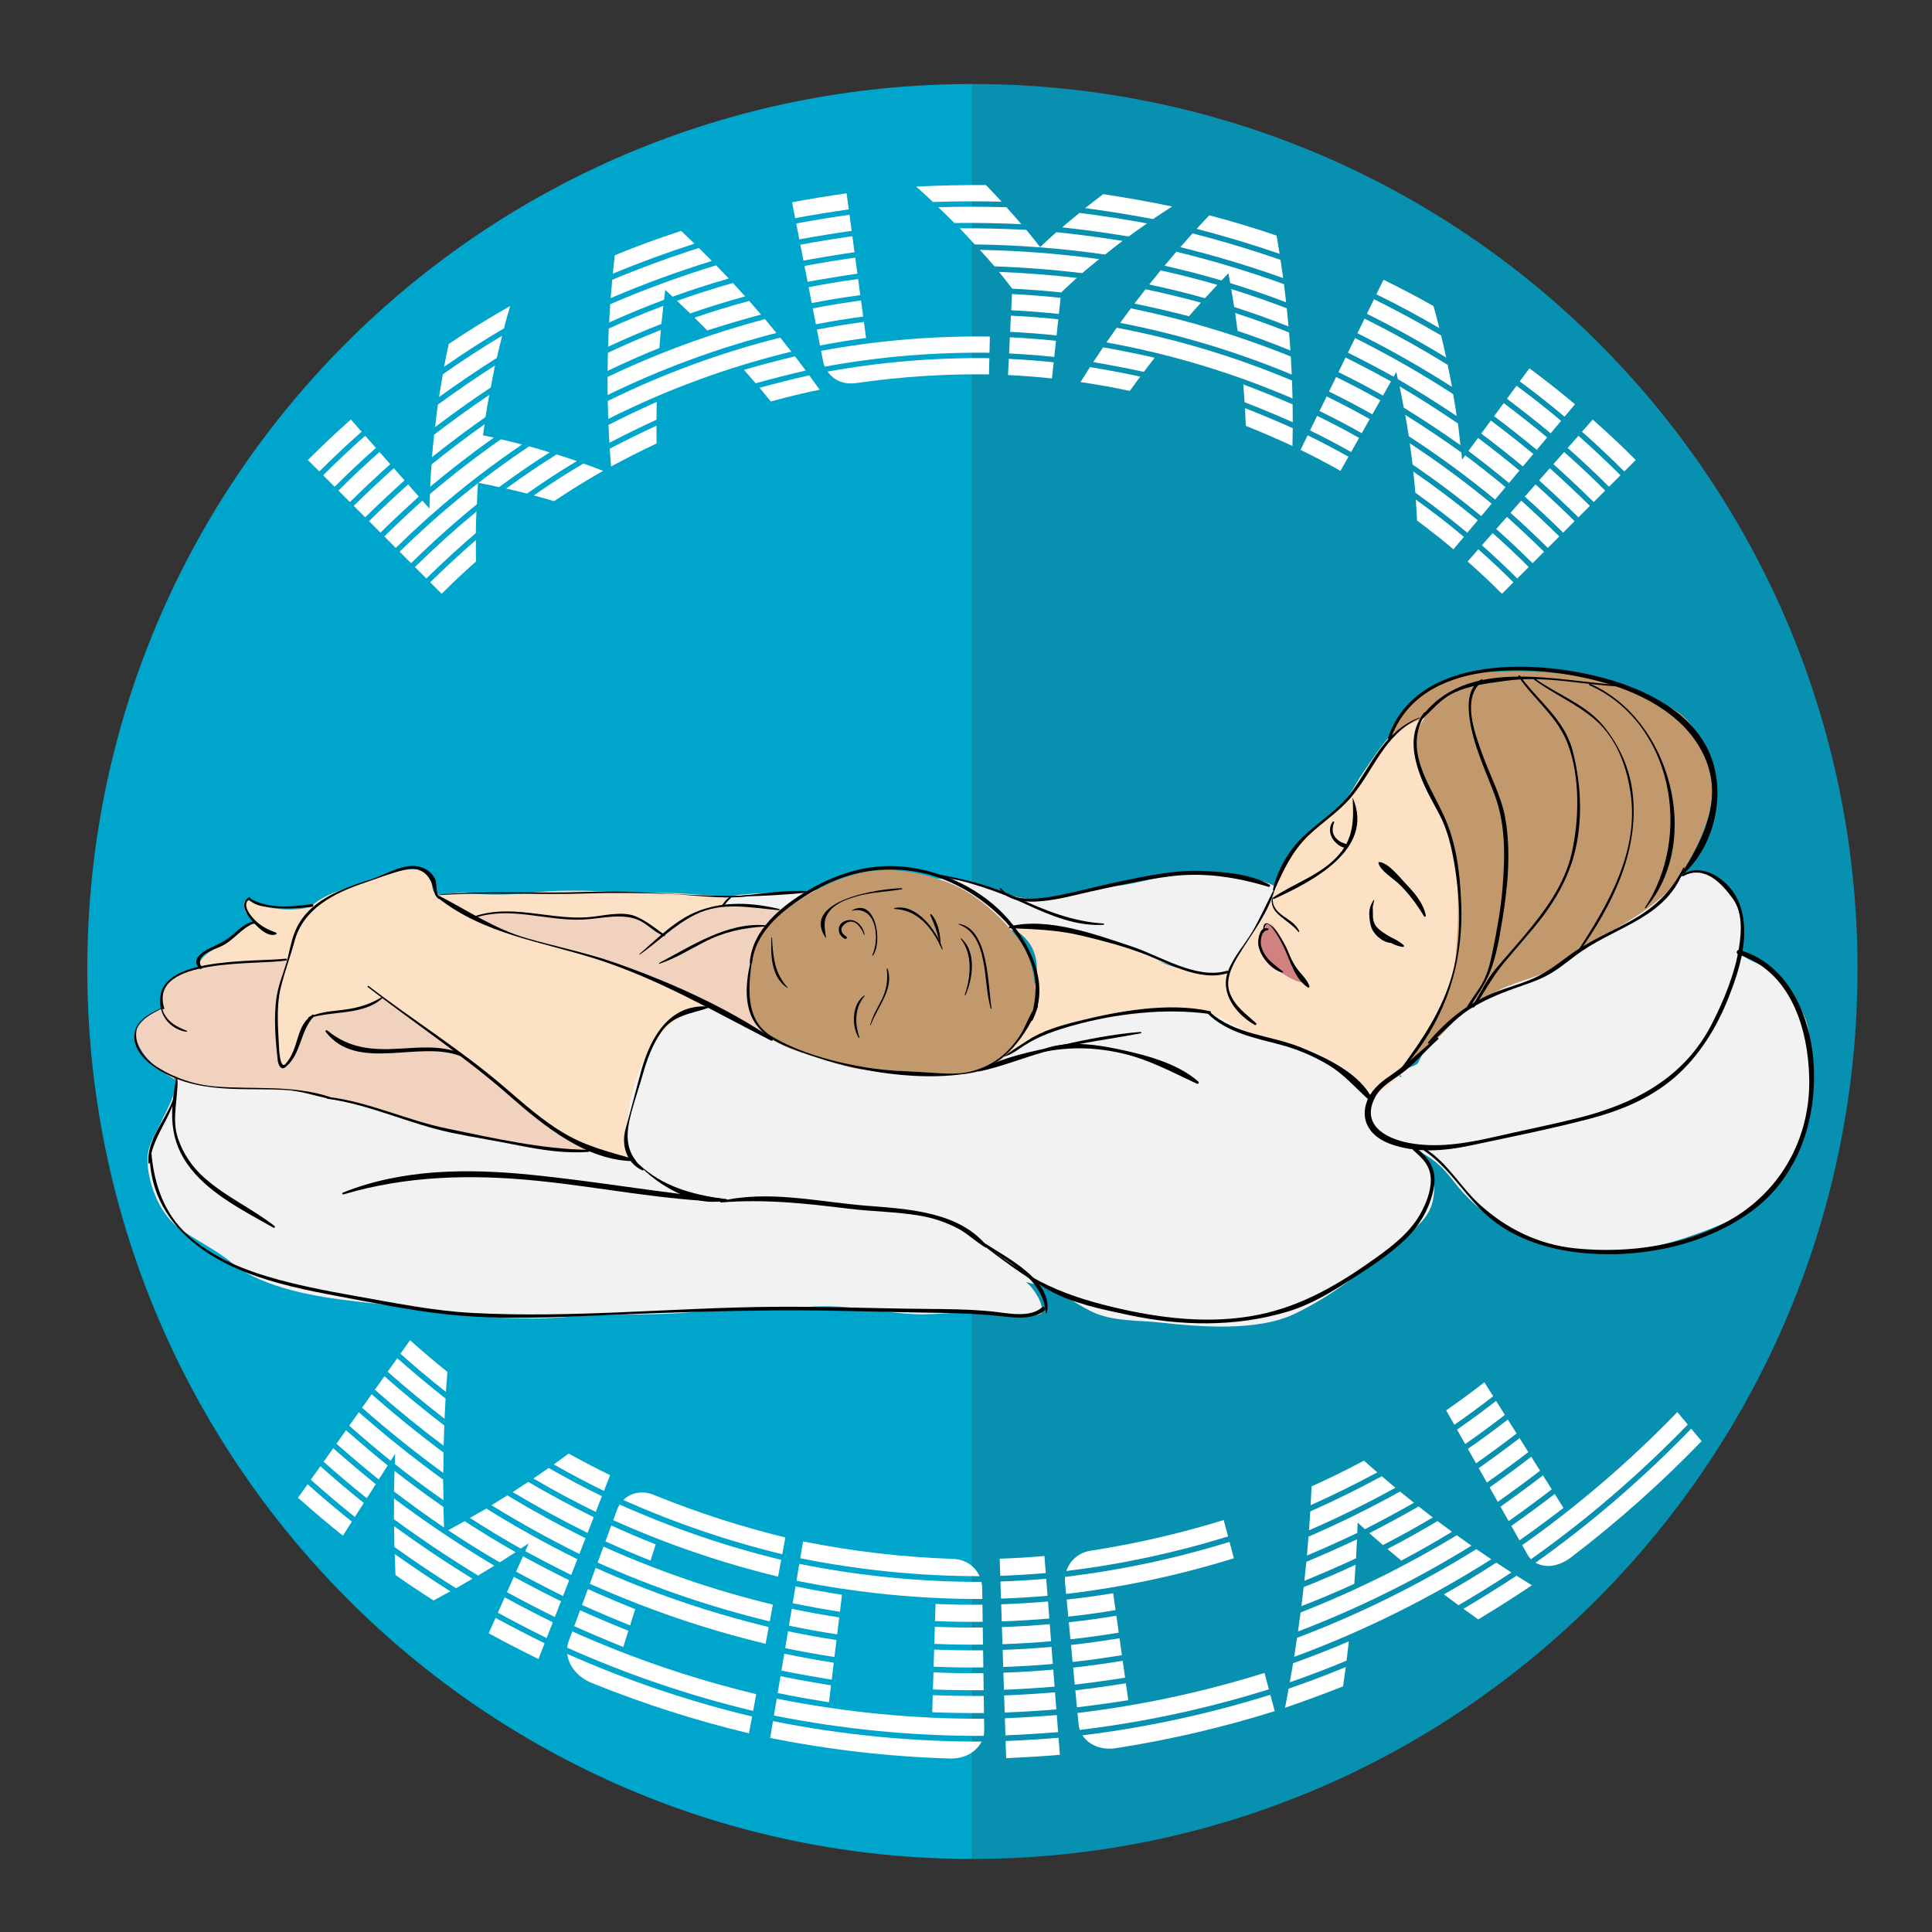 <?xml version="1.0" encoding="UTF-8" standalone="no"?>
<svg
   xmlns:dc="http://purl.org/dc/elements/1.1/"
   xmlns:cc="http://creativecommons.org/ns#"
   xmlns:rdf="http://www.w3.org/1999/02/22-rdf-syntax-ns#"
   xmlns:svg="http://www.w3.org/2000/svg"
   xmlns="http://www.w3.org/2000/svg"
   xmlns:sodipodi="http://sodipodi.sourceforge.net/DTD/sodipodi-0.dtd"
   xmlns:inkscape="http://www.inkscape.org/namespaces/inkscape"
   version="1.1"
   id="svg2"
   xml:space="preserve"
   width="2133.333"
   height="2133.333"
   viewBox="0 0 2133.333 2133.333"
   sodipodi:docname="Kalyani Medical Logo Final.ai"><rect x="0" y="0" width="2133.333" height="2133.333" fill="#333333" stroke="none"/><defs
     id="defs6"><clipPath
       clipPathUnits="userSpaceOnUse"
       id="clipPath18"><path
         d="M 0,1600 H 1600 V 0 H 0 Z"
         id="path16" /></clipPath></defs><sodipodi:namedview
     pagecolor="#ffffff"
     bordercolor="#666666"
     borderopacity="1"
     objecttolerance="10"
     gridtolerance="10"
     guidetolerance="10"
     inkscape:pageopacity="0"
     inkscape:pageshadow="2"
     inkscape:window-width="640"
     inkscape:window-height="480"
     id="namedview4" /><g
     id="g10"
     inkscape:groupmode="layer"
     inkscape:label="Kalyani Medical Logo Final"
     transform="matrix(1.333,0,0,-1.333,0,2133.333)"><g
       id="g12"><g
         id="g14"
         clip-path="url(#clipPath18)"><g
           id="g20"
           transform="translate(805.507,1530.808)"><path
             d="m 0,0 c 405.601,0 733.2,-327.6 733.2,-733.2 0,-405.6 -327.599,-737.1 -733.2,-737.1"
             style="fill:#0790b0;fill-opacity:1;fill-rule:nonzero;stroke:none"
             id="path22" /></g><g
           id="g24"
           transform="translate(805.507,60.508)"><path
             d="M 0,0 C -405.6,0 -733.2,331.5 -733.2,737.101 -733.2,1142.7 -405.6,1470.3 0,1470.3"
             style="fill:#00a5cb;fill-opacity:1;fill-rule:nonzero;stroke:none"
             id="path26" /></g><g
           id="g28"
           transform="translate(499.634,1210.357)"><path
             d="m 0,0 c -13.879,-7.798 -27.403,-16.239 -40.631,-25.09 -6.686,1.981 -10.06,2.927 -16.869,4.725 13.383,9.308 27.076,18.201 41.146,26.44 C -9.746,3.73 -6.475,2.514 0,0 m -77.063,136.516 c -2.158,-7.393 -3.185,-11.09 -5.139,-18.478 -16.918,-9.966 -33.496,-20.568 -49.568,-31.851 1.428,7.553 2.192,11.336 3.822,18.908 16.517,11.157 33.534,21.614 50.885,31.421 M -21.731,8.094 c -14.134,-8.385 -27.884,-17.427 -41.319,-26.886 -6.849,1.739 -10.304,2.562 -17.272,4.111 13.577,9.93 27.485,19.438 41.798,28.281 6.782,-2.114 10.141,-3.216 16.793,-5.506 m -61.894,103.892 c -1.889,-7.385 -2.782,-11.076 -4.468,-18.452 -16.293,-10.316 -32.183,-21.07 -47.823,-32.357 1.161,7.522 1.791,11.29 3.154,18.837 15.926,11.318 32.36,21.961 49.137,31.972 m -5.93,-24.649 c -1.515,-7.306 -2.224,-10.956 -3.544,-18.244 -15.719,-10.482 -31.03,-21.384 -46.085,-32.803 0.802,7.408 1.251,11.122 2.247,18.562 15.491,11.326 31.234,22.122 47.382,32.485 m -4.781,-24.423 c -1.352,-7.346 -1.977,-11.015 -3.129,-18.338 -15.142,-10.634 -29.875,-21.671 -44.343,-33.209 0.632,7.433 0.997,11.16 1.827,18.632 14.906,11.452 30.071,22.391 45.645,32.915 m 3.774,-35.352 c -18.161,-12.921 -35.678,-26.457 -52.769,-40.758 0.372,7.376 0.607,11.076 1.174,18.496 14.325,11.56 28.916,22.623 43.916,33.287 -0.543,-3.657 -0.802,-5.484 -1.297,-9.133 3.605,-0.733 5.4,-1.112 8.976,-1.892 m -14.86,-84.94 c -0.051,-7.101 -0.029,-10.639 0.111,-17.685 -9.762,-8.622 -19.256,-17.547 -28.465,-26.757 l -9.499,9.499 c 12.275,12.062 24.849,23.673 37.853,34.943 m 0.456,23.667 c -0.305,-7.166 -0.41,-10.738 -0.523,-17.856 -14.098,-12.092 -27.694,-24.577 -40.953,-37.588 l -9.499,9.499 c 16.382,16.069 33.289,31.319 50.975,45.945 m 60.698,49 c -14.383,-9.007 -28.254,-18.747 -41.949,-28.76 -6.921,1.548 -10.411,2.276 -17.445,3.635 -0.475,-7.157 -0.666,-10.726 -0.952,-17.84 -18.972,-15.469 -37.031,-31.658 -54.493,-48.814 l -9.499,9.5 c 33.184,32.532 68.715,61.501 107.347,87.336 6.858,-1.934 10.257,-2.947 16.991,-5.057 m -22.876,6.543 c -37.583,-25.453 -72.227,-53.872 -104.628,-85.656 l -9.499,9.499 c 10.304,10.134 20.791,19.994 31.544,29.651 2.31,-2.62 3.464,-3.93 5.774,-6.55 0.152,4.794 0.248,7.196 0.484,12.011 18.933,16.038 38.392,31.078 58.696,45.34 7.112,-1.624 10.639,-2.483 17.629,-4.295 m -85.544,-43.146 c -10.823,-9.72 -21.378,-19.644 -31.75,-29.845 l -9.499,9.499 c 10.573,10.398 21.333,20.515 32.366,30.424 3.553,-4.032 5.329,-6.047 8.883,-10.078 m -11.845,13.437 c -11.103,-9.972 -21.93,-20.152 -32.571,-30.616 l -9.498,9.498 c 10.841,10.662 21.873,21.036 33.186,31.196 3.553,-4.032 5.33,-6.047 8.883,-10.078 M -176.377,5.56 c -11.383,-10.223 -22.483,-20.661 -33.392,-31.388 l -9.499,9.499 c 11.02,10.981 22.325,21.691 34.008,31.967 3.553,-4.032 5.33,-6.047 8.883,-10.078 m -11.844,13.437 c -11.754,-10.337 -23.127,-21.113 -34.213,-32.16 -3.799,3.8 -5.699,5.7 -9.499,9.499 11.286,11.246 22.864,22.215 34.829,32.739 3.553,-4.032 5.329,-6.047 8.883,-10.078 m -11.845,13.437 c -12.035,-10.585 -23.681,-21.619 -35.033,-32.932 -3.8,3.8 -5.7,5.7 -9.499,9.499 11.552,11.511 23.402,22.739 35.649,33.511 3.553,-4.032 5.33,-6.047 8.883,-10.078"
             style="fill:#ffffff;fill-opacity:1;fill-rule:nonzero;stroke:none"
             id="path30" /></g><g
           id="g32"
           transform="translate(678.95,1277.584)"><path
             d="m 0,0 c -13.565,-2.798 -27.037,-6.05 -40.384,-9.75 -3.705,4.55 -5.581,6.813 -9.379,11.314 13.662,3.793 27.348,7.234 41.18,10.354 C -5.102,7.173 -3.385,4.789 0,0 M -11.497,15.868 C -25.418,12.681 -39.192,9.171 -52.941,5.307 c -3.83,4.484 -5.767,6.713 -9.688,11.145 14.006,4.08 28.042,7.798 42.232,11.188 3.607,-4.687 5.388,-7.041 8.9,-11.772 m -37.017,46.39 c -14.982,-4.03 -29.789,-8.407 -44.555,-13.169 -4.195,4.269 -6.315,6.39 -10.6,10.601 14.95,5.098 30.053,9.787 45.315,13.864 3.983,-4.493 5.951,-6.752 9.84,-11.296 m -13.172,15.033 c -15.349,-4.152 -30.536,-8.92 -45.567,-14.099 -4.315,4.193 -6.496,6.274 -10.9,10.408 15.274,5.425 30.71,10.434 46.318,14.815 4.106,-4.424 6.136,-6.649 10.149,-11.124 m -41.976,43.684 c -22.929,-7.394 -45.391,-15.638 -67.66,-24.831 0.599,6.086 0.925,9.133 1.628,15.231 18.037,7.45 36.408,14.146 54.969,20.171 4.47,-4.199 6.683,-6.314 11.063,-10.571 m 14.399,-14.318 c -28.53,-8.83 -56.358,-19.045 -83.826,-30.77 0.462,6.068 0.718,9.105 1.283,15.187 23.609,9.821 47.425,18.562 71.782,26.345 4.35,-4.276 6.502,-6.429 10.761,-10.762 M -75.27,92.093 c -15.693,-4.459 -31.212,-9.548 -46.566,-15.057 -2.417,2.27 -3.632,3.401 -6.076,5.653 -0.404,-3.297 -0.598,-4.945 -0.971,-8.239 -15.39,-5.698 -30.554,-12.019 -45.517,-18.753 0.325,6.047 0.513,9.074 0.941,15.136 28.698,12.376 57.845,23.076 87.732,32.206 4.229,-4.351 6.32,-6.54 10.457,-10.946 m -54.197,-22.644 c -0.683,-6 -0.999,-8.998 -1.579,-14.987 -14.956,-5.754 -29.684,-12.117 -44.209,-18.88 0.188,6.022 0.308,9.039 0.598,15.079 14.854,6.742 29.908,13.075 45.19,18.788 m -2.049,-19.976 c -0.546,-5.984 -0.793,-8.973 -1.236,-14.945 -14.523,-5.802 -28.815,-12.196 -42.906,-18.979 0.053,5.997 0.105,9 0.26,15.016 14.416,6.769 29.035,13.141 43.882,18.908 m 95.76,-2.468 c -48.499,-12.434 -94.843,-29.461 -139.852,-51.397 -0.082,5.968 -0.099,8.958 -0.079,14.947 42.122,20.033 85.329,35.905 130.402,47.91 3.858,-4.559 5.764,-6.852 9.529,-11.46 m 12.339,-15.467 c -52.88,-12.87 -103.076,-31.319 -151.691,-55.77 -0.218,5.936 -0.301,8.911 -0.417,14.871 45.932,22.592 93.26,39.983 142.893,52.519 3.734,-4.624 5.577,-6.949 9.215,-11.62 m -111.509,-41.623 c -0.137,-5.924 -0.18,-8.881 -0.215,-14.785 -13.187,-6.048 -26.153,-12.394 -39.021,-19.094 -0.351,5.902 -0.502,8.86 -0.752,14.788 13.191,6.707 26.478,13.051 39.988,19.091 m -0.231,-19.703 c -10e-4,-5.898 0.024,-8.842 0.123,-14.719 -12.758,-6.051 -25.297,-12.389 -37.736,-19.073 -0.484,5.866 -0.701,8.807 -1.085,14.7 12.76,6.697 25.619,13.042 38.698,19.092"
             style="fill:#ffffff;fill-opacity:1;fill-rule:nonzero;stroke:none"
             id="path34" /></g><g
           id="g36"
           transform="translate(819.238,1290.281)"><path
             d="m 0,0 c -36.663,0.467 -72.801,-1.878 -109.094,-7.085 -10.595,-1.629 -18.702,1.401 -24.631,9.388 C -89.261,10.319 -44.871,14 0.308,13.43 0.185,8.058 0.123,5.372 0,0 m 0.41,17.907 c -46.008,0.576 -91.196,-3.225 -136.457,-11.489 -0.615,1.398 -1.064,2.833 -1.35,4.3 -0.686,3.516 -1.028,5.274 -1.714,8.791 46.351,8.535 92.704,12.452 139.829,11.828 z m -102.227,12.245 c -12.775,-1.709 -25.499,-3.793 -38.151,-6.248 -1.029,5.275 -1.543,7.912 -2.572,13.187 12.911,2.506 25.895,4.632 38.932,6.376 0.716,-5.326 1.074,-7.988 1.791,-13.315 m -2.389,17.753 c -13.123,-1.756 -26.194,-3.896 -39.191,-6.419 -1.029,5.275 -1.543,7.912 -2.572,13.187 13.257,2.573 26.588,4.756 39.972,6.546 0.717,-5.325 1.075,-7.988 1.791,-13.314 m -2.388,17.753 c -13.471,-1.803 -26.889,-4 -40.232,-6.589 -1.028,5.274 -1.543,7.911 -2.571,13.186 13.601,2.64 27.279,4.88 41.012,6.717 0.716,-5.326 1.074,-7.989 1.791,-13.314 m -2.388,17.753 c -13.822,-1.961 -27.548,-4.209 -41.273,-6.76 -1.028,5.275 -1.543,7.912 -2.571,13.186 13.984,2.6 27.969,4.891 42.052,6.888 0.716,-5.326 1.075,-7.989 1.792,-13.314 m -2.389,17.752 c -14.17,-2.01 -28.242,-4.315 -42.313,-6.93 -1.028,5.274 -1.543,7.912 -2.571,13.187 14.33,2.663 28.661,5.011 43.092,7.058 0.717,-5.327 1.076,-7.989 1.792,-13.315 m -2.389,17.753 c -14.518,-2.06 -28.936,-4.421 -43.352,-7.101 -1.029,5.275 -1.543,7.912 -2.572,13.186 14.676,2.728 29.353,5.132 44.133,7.228 0.717,-5.325 1.075,-7.988 1.791,-13.313 m -2.388,17.752 c -14.867,-2.108 -29.63,-4.526 -44.393,-7.271 -1.029,5.275 -1.543,7.912 -2.572,13.186 15.022,2.793 30.046,5.254 45.174,7.399 0.716,-5.325 1.074,-7.988 1.791,-13.314"
             style="fill:#ffffff;fill-opacity:1;fill-rule:nonzero;stroke:none"
             id="path38" /></g><g
           id="g40"
           transform="translate(970.972,1429.355)"><path
             d="m 0,0 c -6.405,-4.107 -9.566,-6.194 -15.805,-10.43 -18.687,3.567 -37.383,6.576 -56.247,9.055 5.894,4.688 8.884,7.005 14.951,11.579 C -37.939,7.351 -18.961,3.959 0,0 m -20.783,-14.016 c -6.185,-4.276 -9.236,-6.446 -15.251,-10.844 -18.312,3.066 -36.619,5.589 -55.08,7.589 5.66,4.834 8.535,7.225 14.371,11.949 18.765,-2.36 37.365,-5.25 55.96,-8.694 m -78.786,-128.433 c -12.093,1.292 -24.225,2.231 -36.373,2.815 l 0.649,13.418 c 12.411,-0.597 24.805,-1.555 37.16,-2.876 -0.574,-5.343 -0.861,-8.014 -1.436,-13.357 m 1.915,17.809 c -12.443,1.33 -24.924,2.296 -37.422,2.897 0.26,5.368 0.389,8.051 0.648,13.418 12.762,-0.613 25.505,-1.6 38.209,-2.958 z m 1.914,17.81 c -12.791,1.367 -25.622,2.36 -38.471,2.977 0.26,5.368 0.39,8.052 0.649,13.419 13.112,-0.63 26.206,-1.644 39.258,-3.039 -0.574,-5.343 -0.861,-8.014 -1.436,-13.357 m 1.915,17.809 c -13.14,1.405 -26.321,2.425 -39.521,3.06 0.26,5.367 0.39,8.05 0.65,13.417 13.462,-0.647 26.905,-1.687 40.306,-3.12 z m 14.897,29.837 c -5.277,-4.763 -7.874,-7.169 -12.983,-12.027 -13.488,1.441 -27.019,2.489 -40.568,3.14 -4.292,5.586 -6.483,8.363 -10.954,13.881 21.602,-0.868 43.026,-2.526 64.505,-4.994 m 18.523,15.574 c -5.729,-4.592 -8.549,-6.916 -14.104,-11.618 -24.2,2.921 -48.31,4.788 -72.672,5.626 -4.752,5.501 -7.174,8.231 -12.113,13.65 33.181,-0.589 66.017,-3.131 98.889,-7.658 m 19.288,15.084 c -5.842,-4.459 -8.721,-6.718 -14.394,-11.288 -35.905,5.165 -71.749,7.94 -108.019,8.366 -4.888,5.39 -7.377,8.065 -12.444,13.371 18.425,0.098 36.759,-0.334 55.158,-1.298 4.661,-5.667 6.946,-8.518 11.421,-14.254 5.31,4.979 8.009,7.444 13.494,12.325 18.358,-1.881 36.567,-4.282 54.784,-7.222 m -83.803,13.872 c -18.515,0.863 -36.961,1.19 -55.497,0.983 -5.246,5.273 -7.915,7.887 -13.343,13.067 18.863,0.533 37.643,0.522 56.503,-0.033 5.028,-5.566 7.496,-8.37 12.337,-14.017 m -16.355,18.638 c -18.974,0.455 -37.865,0.363 -56.835,-0.276 -5.488,5.148 -8.278,7.698 -13.947,12.746 19.291,0.982 38.51,1.404 57.824,1.272 5.276,-5.454 7.868,-8.203 12.958,-13.742"
             style="fill:#ffffff;fill-opacity:1;fill-rule:nonzero;stroke:none"
             id="path42" /></g><g
           id="g44"
           transform="translate(1070.612,1230.976)"><path
             d="m 0,0 c -12.743,5.884 -25.565,11.421 -38.586,16.662 -0.239,5.867 -0.385,8.804 -0.726,14.686 C -25.971,26.125 -12.829,20.6 0.235,14.72 0.191,8.821 0.145,5.877 0,0 m 0.258,19.639 c -13.172,5.877 -26.42,11.398 -39.868,16.612 -0.376,5.887 -0.59,8.834 -1.068,14.733 13.77,-5.189 27.34,-10.691 40.835,-16.557 0.091,-5.925 0.112,-8.883 0.101,-14.788 m -1.932,59.424 c -14.377,5.953 -28.998,11.328 -43.744,16.289 -0.786,5.929 -1.204,8.896 -2.094,14.834 15.069,-4.911 30.014,-10.243 44.716,-16.167 0.5,-5.989 0.725,-8.981 1.122,-14.956 m -1.552,19.949 c -14.811,5.913 -29.865,11.23 -45.042,16.122 -0.923,5.939 -1.412,8.911 -2.439,14.856 15.499,-4.835 30.879,-10.102 46.017,-15.977 0.636,-6.006 0.929,-9.007 1.464,-15.001 m -7.406,60.159 c -22.685,7.814 -45.508,14.679 -68.74,20.676 4.111,4.512 6.19,6.755 10.394,11.214 18.823,-4.855 37.46,-10.503 55.849,-16.797 1.051,-6.04 1.551,-9.059 2.497,-15.093 m 2.928,-20.096 c -28.007,10.019 -56.28,18.524 -85.166,25.621 3.986,4.579 6.004,6.856 10.085,11.385 24.674,-6.301 48.873,-13.58 72.929,-21.937 0.913,-6.032 1.343,-9.046 2.152,-15.069 m 2.468,-20.056 c -15.247,5.862 -30.735,11.111 -46.341,15.925 -0.563,3.264 -0.851,4.896 -1.444,8.161 -2.3,-2.395 -3.443,-3.597 -5.716,-6.008 -15.583,4.636 -31.357,8.651 -47.214,12.228 3.861,4.644 5.815,6.954 9.771,11.55 30.263,-7.35 59.841,-16.248 89.135,-26.817 0.775,-6.021 1.137,-9.029 1.809,-15.039 M -62.2,133.446 c -4.143,-4.391 -6.191,-6.599 -10.24,-11.043 -15.248,4.327 -30.672,8.047 -46.173,11.34 3.735,4.706 5.627,7.047 9.457,11.706 15.769,-3.505 31.456,-7.445 46.956,-12.003 m -13.603,-14.753 c -4.019,-4.461 -6.006,-6.704 -9.932,-11.216 -14.976,3.866 -29.97,7.349 -45.117,10.479 3.608,4.766 5.436,7.138 9.139,11.858 15.411,-3.222 30.748,-6.87 45.91,-11.121 M -0.577,59.178 c -46.056,19.106 -93.144,33.281 -142.09,42.797 3.48,4.822 5.245,7.223 8.821,12.004 45.513,-9.288 89.415,-22.502 132.49,-39.895 0.362,-5.97 0.518,-8.952 0.779,-14.906 M 0.067,39.367 c -49.799,21.389 -100.804,36.746 -154.121,46.439 3.353,4.878 5.053,7.306 8.501,12.144 50.072,-9.55 98.161,-24.027 145.179,-43.732 0.228,-5.949 0.315,-8.92 0.441,-14.851 M -114.13,73.082 c -3.644,-4.658 -5.444,-6.999 -8.995,-11.702 -13.917,3.038 -27.839,5.723 -41.888,8.079 3.224,4.93 4.86,7.386 8.179,12.277 14.326,-2.542 28.52,-5.418 42.704,-8.654 m -11.94,-15.628 c -3.519,-4.718 -5.254,-7.088 -8.678,-11.85 -13.511,2.898 -27.117,5.345 -40.79,7.338 3.093,4.98 4.664,7.461 7.854,12.403 13.956,-2.295 27.787,-4.918 41.614,-7.891"
             style="fill:#ffffff;fill-opacity:1;fill-rule:nonzero;stroke:none"
             id="path46" /></g><g
           id="g48"
           transform="translate(1250.007,1200.313)"><path
             d="m 0,0 c -11.023,9.105 -22.202,17.925 -33.624,26.523 3.19,4.324 4.786,6.486 7.977,10.81 C -14.003,28.568 -2.607,19.578 8.629,10.296 5.178,6.178 3.452,4.119 0,0 m 11.506,13.729 c -11.308,9.34 -22.776,18.388 -34.493,27.208 3.19,4.324 4.786,6.486 7.976,10.811 11.94,-8.987 23.625,-18.206 35.147,-27.723 -3.452,-4.118 -5.178,-6.178 -8.63,-10.296 m 11.506,13.728 c -11.593,9.576 -23.35,18.851 -35.364,27.894 3.192,4.325 4.788,6.487 7.978,10.811 C 7.861,56.953 19.835,47.506 31.642,37.753 28.189,33.635 26.464,31.576 23.012,27.457 M 34.518,41.186 C 22.64,50.997 10.594,60.5 -1.715,69.766 1.477,74.09 3.071,76.252 6.263,80.576 18.834,71.241 31.178,61.58 43.147,51.482 39.695,47.363 37.97,45.304 34.518,41.186 M 46.024,54.914 C 33.983,65.071 21.567,74.79 8.922,84.18 c 3.191,4.324 4.786,6.487 7.977,10.811 C 29.767,85.435 42.401,75.546 54.653,65.21 51.202,61.092 49.476,59.033 46.024,54.914 M -46.024,-54.914 c -9.802,8.234 -19.857,16.166 -30.147,23.78 -0.33,6.928 -0.542,10.404 -1.059,17.374 13.653,-9.781 27.001,-20.019 39.834,-30.857 -3.451,-4.119 -5.177,-6.178 -8.628,-10.297 m 11.505,13.729 c -14.024,11.56 -28.335,22.583 -43.098,33.187 -0.58,6.983 -0.918,10.483 -1.689,17.5 18.411,-12.744 36.133,-26.15 53.417,-40.391 -3.452,-4.118 -5.177,-6.177 -8.63,-10.296 m 11.506,13.728 c -18.363,15.155 -37.222,29.338 -56.887,42.761 -0.833,7.027 -1.298,10.549 -2.323,17.605 23.573,-15.496 46.079,-32.118 67.84,-50.069 -3.452,-4.119 -5.178,-6.178 -8.63,-10.297 m 11.506,13.728 c -22.908,18.883 -46.625,36.295 -71.519,52.472 -1.088,7.064 -1.68,10.602 -2.961,17.689 15.869,-9.913 31.321,-20.27 46.523,-31.174 0.219,-2.379 0.322,-3.568 0.522,-5.943 1.063,1.442 1.594,2.163 2.658,3.604 11.348,-8.543 22.456,-17.305 33.407,-26.351 -3.452,-4.119 -5.178,-6.178 -8.63,-10.297 m -28.761,45.106 c -15.353,10.871 -30.955,21.189 -46.973,31.06 -1.251,7.035 -1.924,10.557 -3.364,17.61 16.456,-9.757 32.499,-19.976 48.298,-30.759 0.91,-7.18 1.318,-10.763 2.039,-17.911 m -99.333,-21.335 c -10.848,6.131 -21.881,11.934 -33.082,17.396 2.357,4.831 3.535,7.247 5.891,12.078 11.441,-5.581 22.714,-11.509 33.796,-17.773 -2.642,-4.681 -3.963,-7.021 -6.605,-11.701 m 8.807,15.602 c -11.16,6.308 -22.513,12.278 -34.035,17.898 2.356,4.831 3.534,7.247 5.89,12.077 11.765,-5.738 23.355,-11.833 34.751,-18.274 -2.642,-4.681 -3.963,-7.021 -6.606,-11.701 m 8.808,15.601 c -11.474,6.485 -23.144,12.622 -34.99,18.4 2.356,4.831 3.535,7.247 5.89,12.078 12.088,-5.896 23.997,-12.159 35.705,-18.776 -2.642,-4.681 -3.964,-7.021 -6.605,-11.702 m 8.807,15.602 c -11.787,6.662 -23.775,12.966 -35.943,18.902 2.355,4.831 3.533,7.246 5.89,12.077 12.411,-6.053 24.637,-12.483 36.659,-19.278 -2.643,-4.68 -3.964,-7.021 -6.606,-11.701 m 8.807,15.602 c -12.162,6.744 -24.395,13.305 -36.898,19.404 2.357,4.83 3.535,7.246 5.891,12.077 12.699,-6.323 25.206,-12.9 37.612,-19.78 -2.641,-4.68 -3.962,-7.021 -6.605,-11.701 m 61.044,-17.011 c -15.953,10.746 -32.147,20.922 -48.753,30.631 -0.502,2.352 -0.759,3.529 -1.281,5.882 -0.881,-1.56 -1.322,-2.34 -2.202,-3.9 -12.486,6.923 -25.072,13.542 -37.852,19.905 2.356,4.831 3.534,7.247 5.89,12.077 28.027,-13.955 55.021,-29.38 81.28,-46.428 1.265,-7.278 1.848,-10.912 2.918,-18.167 m -3.916,24.182 c -25.37,16.244 -51.36,30.996 -78.319,44.439 2.356,4.831 3.535,7.247 5.89,12.078 23.59,-11.756 46.425,-24.452 68.863,-38.279 1.525,-7.304 2.238,-10.952 3.566,-18.238 m -4.777,24.275 c -21.432,13.05 -43.225,25.086 -65.688,36.268 2.355,4.831 3.533,7.246 5.89,12.077 18.897,-9.398 37.367,-19.387 55.58,-30.055 1.785,-7.322 2.629,-10.981 4.218,-18.29 m -5.644,24.341 c -17.015,10.014 -34.426,19.414 -52.191,28.031 2.356,4.831 3.534,7.246 5.89,12.077 14.011,-6.864 27.861,-14.081 41.429,-21.786 2.048,-7.332 3.022,-10.997 4.872,-18.322"
             style="fill:#ffffff;fill-opacity:1;fill-rule:nonzero;stroke:none"
             id="path50" /></g><g
           id="g52"
           transform="translate(1244.18,1108.537)"><path
             d="m 0,0 c -9.21,9.21 -18.704,18.136 -28.467,26.758 3.554,4.031 5.33,6.047 8.884,10.077 C -9.609,28.027 0.09,18.908 9.499,9.499 5.699,5.7 3.799,3.8 0,0 m 12.665,12.666 c -9.476,9.475 -19.243,18.658 -29.287,27.529 3.554,4.031 5.33,6.047 8.884,10.078 C 2.517,41.215 12.489,31.839 22.164,22.165 Z M 25.33,25.331 c -9.74,9.741 -19.782,19.182 -30.107,28.301 3.552,4.031 5.33,6.047 8.882,10.078 10.474,-9.406 20.688,-19.009 30.725,-28.88 -3.8,-3.8 -5.7,-5.7 -9.5,-9.499 M 37.996,37.996 C 27.893,47.933 17.61,57.6 7.067,67.069 10.62,71.1 12.396,73.116 15.95,77.146 26.703,67.489 37.19,57.629 47.495,47.495 c -3.8,-3.8 -5.7,-5.7 -9.499,-9.499 m 12.665,12.666 c -10.372,10.2 -20.927,20.124 -31.75,29.844 3.554,4.031 5.33,6.047 8.884,10.078 11.033,-9.909 21.792,-20.025 32.365,-30.423 -3.8,-3.8 -5.699,-5.7 -9.499,-9.499 m 12.665,12.665 c -10.639,10.464 -21.467,20.645 -32.57,30.616 3.554,4.031 5.33,6.047 8.883,10.078 11.313,-10.16 22.345,-20.533 33.186,-31.195 -3.799,-3.8 -5.699,-5.7 -9.499,-9.499 M 75.992,75.992 C 65.084,86.72 53.982,97.157 42.6,107.38 c 3.553,4.031 5.33,6.047 8.883,10.078 11.643,-10.319 23.029,-20.942 34.008,-31.967 -3.8,-3.8 -5.7,-5.699 -9.499,-9.499 m 12.665,12.665 c -11.045,11.091 -22.5,21.779 -34.213,32.16 3.554,4.031 5.33,6.047 8.884,10.078 11.923,-10.568 23.584,-21.448 34.828,-32.739 -3.8,-3.799 -5.699,-5.699 -9.499,-9.499 m 12.665,12.666 c -11.309,11.357 -23.04,22.301 -35.033,32.931 3.553,4.032 5.33,6.047 8.883,10.078 12.204,-10.817 24.141,-21.954 35.649,-33.51 z"
             style="fill:#ffffff;fill-opacity:1;fill-rule:nonzero;stroke:none"
             id="path54" /></g><g
           id="g56"
           transform="translate(446.05,226.095)"><path
             d="m 0,0 c -13.899,6.847 -27.613,13.951 -41.225,21.352 2.271,5.104 3.407,7.657 5.678,12.761 C -22.13,26.816 -8.614,19.812 5.085,13.06 3.051,7.835 2.034,5.224 0,0 m 6.78,17.412 c -13.633,6.72 -27.083,13.692 -40.434,20.955 2.271,5.105 3.406,7.657 5.677,12.762 C -14.821,43.97 -1.567,37.097 11.865,30.472 9.832,25.247 8.814,22.636 6.78,17.412 m 6.781,17.412 c -13.367,6.594 -26.555,13.434 -39.645,20.559 2.272,5.104 3.407,7.657 5.678,12.762 C -7.511,61.122 5.479,54.382 18.646,47.884 16.612,42.66 15.595,40.048 13.561,34.824 m 6.78,17.412 c -13.1,6.467 -26.025,13.175 -38.854,20.162 2.271,5.105 3.407,7.658 5.678,12.762 C -0.202,78.275 12.526,71.667 25.426,65.296 23.392,60.072 22.375,57.46 20.341,52.236 m 33.901,87.063 c -14.105,6.821 -27.946,14.198 -41.569,21.933 4.978,3.563 7.448,5.364 12.346,9.006 11.27,-6.272 22.711,-12.236 34.309,-17.88 -2.035,-5.224 -3.052,-7.836 -5.086,-13.059 m -6.78,-17.412 c -17.564,8.534 -34.83,17.75 -51.635,27.698 5.084,3.453 7.606,5.199 12.611,8.734 14.44,-8.265 29.127,-16.132 44.109,-23.373 -2.034,-5.224 -3.051,-7.836 -5.085,-13.059 m -6.78,-17.412 c -21.175,10.478 -41.773,21.717 -62.053,33.837 5.187,3.34 7.762,5.031 12.872,8.455 17.784,-10.374 35.815,-20.093 54.266,-29.234 -2.034,-5.223 -3.051,-7.835 -5.085,-13.058 M 33.901,87.062 c -24.944,12.338 -49.13,25.755 -72.818,40.361 5.291,3.223 7.917,4.857 13.132,8.168 21.152,-12.736 42.646,-24.514 64.772,-35.47 -2.034,-5.224 -3.051,-7.836 -5.086,-13.059 m -6.78,-17.413 c -12.833,6.339 -25.496,12.915 -38.063,19.765 1.135,2.553 1.703,3.829 2.839,6.381 -2.632,-1.723 -3.953,-2.578 -6.605,-4.279 -14.306,8 -28.318,16.534 -42.095,25.412 5.49,3.041 8.216,4.585 13.628,7.719 C -18.673,109.438 6.359,95.499 32.206,82.708 30.172,77.484 29.155,74.873 27.121,69.649 m -46.008,18.902 c -5.228,-3.432 -7.863,-5.126 -13.169,-8.473 -14.528,8.386 -28.748,17.316 -42.722,26.592 5.491,2.985 8.218,4.5 13.635,7.576 13.828,-8.974 27.893,-17.602 42.256,-25.695 m -54.099,-32.43 c -5.538,-3.081 -8.326,-4.599 -13.938,-7.589 -10.664,6.8 -21.178,13.834 -31.532,21.096 -0.301,6.95 -0.426,10.42 -0.625,17.347 15.122,-10.687 30.451,-20.951 46.095,-30.854 m 18.377,10.417 c -5.436,-3.201 -8.174,-4.779 -13.686,-7.891 -17.365,10.895 -34.331,22.258 -51.021,34.158 -0.164,6.919 -0.222,10.372 -0.284,17.266 21.137,-15.39 42.71,-29.851 64.991,-43.533 m 18.034,10.813 c -5.333,-3.318 -8.019,-4.955 -13.429,-8.185 -23.952,14.577 -47.117,30.11 -69.716,46.707 -0.028,6.885 -0.016,10.32 0.057,17.178 26.752,-20.071 54.351,-38.595 83.088,-55.7 m -41.67,31.642 c -14.139,9.486 -27.855,19.552 -41.424,29.83 0.108,6.848 0.187,10.265 0.396,17.083 13.227,-10.352 26.725,-20.38 40.573,-29.889 0.132,-6.797 0.222,-10.203 0.455,-17.024 m -83.747,-6.769 c -12.703,10.101 -25.079,20.621 -37.209,31.402 l 7.956,11.186 c 11.955,-10.629 24.152,-21 36.672,-30.96 -2.968,-4.652 -4.451,-6.977 -7.419,-11.628 m 9.892,15.504 c -12.459,9.913 -24.596,20.234 -36.492,30.813 l 7.956,11.187 c 11.721,-10.428 23.679,-20.601 35.955,-30.372 -2.968,-4.651 -4.451,-6.977 -7.419,-11.628 m 9.892,15.504 c -12.214,9.723 -24.113,19.847 -35.775,30.224 3.182,4.475 4.774,6.712 7.956,11.186 11.56,-10.17 23.281,-20.08 35.237,-29.782 -2.967,-4.651 -4.451,-6.976 -7.418,-11.628 m 9.892,15.504 c -11.896,9.654 -23.558,19.514 -35.059,29.635 3.183,4.475 4.774,6.711 7.957,11.186 11.325,-9.969 22.807,-19.683 34.521,-29.193 -2.968,-4.651 -4.452,-6.976 -7.419,-11.628 m 53.682,-17.17 c -13.756,9.515 -27.162,19.543 -40.297,29.896 0.073,3.44 0.117,5.159 0.216,8.593 -1.484,-2.326 -2.226,-3.489 -3.71,-5.815 -11.652,9.462 -23.075,19.126 -34.341,29.046 3.183,4.475 4.774,6.711 7.957,11.186 22.43,-19.738 45.61,-38.285 69.819,-55.795 0.09,-6.832 0.161,-10.254 0.356,-17.111 m -0.183,22.632 c -23.324,16.983 -45.686,34.936 -67.34,54.002 3.183,4.475 4.775,6.713 7.958,11.188 19.253,-16.955 39.028,-33.008 59.601,-48.336 -0.138,-6.728 -0.182,-10.099 -0.219,-16.854 m 0.271,22.513 c -19.651,14.746 -38.569,30.161 -57.001,46.405 3.183,4.475 4.774,6.711 7.957,11.186 16.097,-14.188 32.576,-27.764 49.598,-40.833 -0.272,-6.689 -0.383,-10.04 -0.554,-16.758 m 0.72,22.383 c -16.148,12.486 -31.806,25.434 -47.112,38.937 3.183,4.474 4.774,6.711 7.957,11.186 13.065,-11.528 26.378,-22.658 40.043,-33.467 -0.405,-6.646 -0.583,-9.978 -0.888,-16.656 m 1.168,22.246 c -12.917,10.092 -25.443,20.692 -37.671,31.605 l 7.956,11.187 c 10.071,-9.028 20.387,-17.782 30.935,-26.246 -0.538,-6.602 -0.781,-9.911 -1.22,-16.546"
             style="fill:#ffffff;fill-opacity:1;fill-rule:nonzero;stroke:none"
             id="path58" /></g><g
           id="g60"
           transform="translate(620.415,164.583)"><path
             d="m 0,0 c -44.312,10.61 -87.32,24.389 -129.569,41.449 -10.645,4.124 -19.427,12.732 -21.043,24.377 C -100.997,43.824 -50.197,26.572 2.584,13.906 1.551,8.344 1.034,5.562 0,0 m 27.566,148.335 c -45.364,11.048 -88.986,25.963 -131.651,44.923 7.153,7.024 17.436,7.826 26.336,3.799 35.219,-14.264 70.981,-25.819 107.9,-34.816 -1.034,-5.562 -1.551,-8.344 -2.585,-13.906 M 3.446,18.541 c -53.119,12.756 -104.213,30.176 -154.099,52.428 0.169,1.629 0.529,3.175 1.068,4.639 1.292,3.511 1.938,5.267 3.23,8.779 C -97.032,62.333 -46.508,45.076 6.03,32.448 4.997,26.885 4.479,24.104 3.446,18.541 m -107.557,52.99 c -13.673,5.482 -27.188,11.219 -40.629,17.245 1.938,5.268 2.907,7.901 4.845,13.168 13.241,-5.939 26.554,-11.593 40.022,-16.997 -1.695,-5.366 -2.543,-8.05 -4.238,-13.416 m 5.651,17.889 c -13.4,5.376 -26.646,11.004 -39.82,16.914 1.938,5.268 2.907,7.901 4.845,13.168 12.973,-5.823 26.018,-11.368 39.214,-16.666 -1.696,-5.366 -2.544,-8.05 -4.239,-13.416 M 13.783,74.167 c -50.203,12.099 -98.477,28.62 -145.602,49.725 1.938,5.267 2.906,7.901 4.845,13.168 46.392,-20.789 93.917,-37.065 143.341,-48.987 -1.034,-5.562 -1.55,-8.344 -2.584,-13.906 m 3.446,18.541 c -49.148,11.892 -96.432,28.089 -142.588,48.741 1.938,5.268 2.907,7.902 4.845,13.17 45.424,-20.337 91.957,-36.289 140.327,-48.003 -1.033,-5.563 -1.55,-8.345 -2.584,-13.908 m -98.734,50.379 c -12.608,4.963 -25.078,10.273 -37.394,15.921 1.939,5.267 2.907,7.901 4.845,13.169 12.116,-5.561 24.384,-10.788 36.787,-15.674 -1.695,-5.366 -2.543,-8.05 -4.238,-13.416 M 24.121,129.793 c -47.073,11.42 -92.357,26.962 -136.559,46.772 l 3.23,8.78 c 0.537,1.461 1.233,2.853 2.09,4.172 43.321,-19.393 87.7,-34.619 133.823,-45.818 -1.034,-5.562 -1.551,-8.344 -2.584,-13.906"
             style="fill:#ffffff;fill-opacity:1;fill-rule:nonzero;stroke:none"
             id="path62" /></g><g
           id="g64"
           transform="translate(815.107,181.371)"><path
             d="m 0,0 c -14.311,-0.075 -28.576,0.135 -42.879,0.63 0.173,5.668 0.259,8.502 0.431,14.17 14.091,-0.49 28.144,-0.699 42.243,-0.628 C -0.123,8.503 -0.082,5.669 0,0 m -0.273,18.896 c -14.029,-0.071 -28.011,0.138 -42.031,0.627 0.172,5.668 0.258,8.502 0.43,14.17 13.79,-0.584 27.595,-0.793 41.395,-0.626 0.083,-5.669 0.124,-8.503 0.206,-14.171 m -0.274,18.895 c -13.73,-0.165 -27.464,0.043 -41.183,0.626 0.172,5.669 0.259,8.502 0.431,14.171 13.507,-0.577 27.029,-0.785 40.547,-0.625 0.082,-5.669 0.123,-8.503 0.205,-14.172 M -0.82,56.687 c -13.448,-0.159 -26.899,0.049 -40.335,0.624 0.172,5.668 0.258,8.502 0.43,14.171 13.225,-0.568 26.464,-0.776 39.7,-0.623 0.082,-5.669 0.123,-8.504 0.205,-14.172 m -0.274,18.896 c -13.165,-0.151 -26.333,0.057 -39.487,0.623 0.172,5.668 0.259,8.502 0.431,14.17 12.942,-0.56 25.898,-0.768 38.851,-0.622 0.082,-5.668 0.123,-8.502 0.205,-14.171 M -2.001,-23.646 C -7.188,-33.76 -18.22,-38.182 -29.17,-37.639 c -49.889,1.565 -99,7.213 -147.947,16.991 0.933,5.583 1.399,8.375 2.332,13.958 57.182,-11.418 114.472,-17.052 172.784,-16.956 m 2.206,9.475 c 0.023,-1.576 -0.149,-3.154 -0.514,-4.731 -58.622,-0.217 -116.21,5.386 -173.698,16.864 0.933,5.584 1.4,8.375 2.333,13.959 C -114.833,0.562 -57.896,-4.968 0.068,-4.724 0.123,-8.502 0.15,-10.393 0.205,-14.171 M -128.419,8.912 c -14.225,2.274 -28.355,4.822 -42.478,7.661 0.933,5.584 1.4,8.375 2.333,13.958 13.912,-2.8 27.833,-5.313 41.846,-7.554 -0.68,-5.626 -1.021,-8.439 -1.701,-14.065 m 2.268,18.752 c -13.942,2.232 -27.793,4.733 -41.636,7.521 0.933,5.583 1.4,8.375 2.333,13.958 13.625,-2.747 27.262,-5.316 41.004,-7.414 -0.68,-5.626 -1.021,-8.439 -1.701,-14.065 m 2.268,18.752 c -13.661,2.088 -27.266,4.549 -40.793,7.38 0.933,5.583 1.4,8.374 2.333,13.958 13.318,-2.79 26.711,-5.216 40.161,-7.275 -0.68,-5.625 -1.02,-8.437 -1.701,-14.063 m 2.268,18.752 c -13.38,2.048 -26.703,4.462 -39.95,7.238 0.933,5.584 1.399,8.376 2.332,13.96 13.039,-2.735 26.151,-5.115 39.319,-7.134 -0.68,-5.626 -1.02,-8.438 -1.701,-14.064 m 2.268,18.753 c -13.097,2.009 -26.14,4.376 -39.108,7.098 0.933,5.583 1.399,8.375 2.332,13.958 12.76,-2.681 25.591,-5.013 38.477,-6.993 -0.68,-5.626 -1.02,-8.438 -1.701,-14.063 m 117.98,10.558 c -51.989,-0.113 -103.011,4.918 -153.978,15.151 0.933,5.583 1.4,8.375 2.333,13.958 49.957,-10.043 99.972,-15.006 150.934,-14.943 0.357,-1.573 0.552,-3.147 0.574,-4.719 0.055,-3.78 0.082,-5.669 0.137,-9.447 m -2.289,18.875 c -50.154,0.082 -99.402,5.025 -148.578,14.886 0.933,5.584 1.399,8.375 2.333,13.959 40.826,-8.201 81.667,-13.001 123.284,-14.467 9.928,-0.003 18.825,-5.238 22.961,-14.378"
             style="fill:#ffffff;fill-opacity:1;fill-rule:nonzero;stroke:none"
             id="path66" /></g><g
           id="g68"
           transform="translate(877.949,146.775)"><path
             d="m 0,0 c -14.822,-1.219 -29.618,-2.14 -44.477,-2.768 -0.183,5.665 -0.275,8.498 -0.459,14.164 14.647,0.615 29.232,1.52 43.842,2.719 C -0.656,8.469 -0.437,5.646 0,0 m -1.458,18.82 c -14.54,-1.192 -29.055,-2.092 -43.631,-2.704 -0.183,5.665 -0.275,8.497 -0.459,14.162 14.364,0.601 28.669,1.485 42.997,2.658 0.438,-5.647 0.656,-8.47 1.093,-14.116 m -1.457,18.82 c -14.258,-1.165 -28.492,-2.044 -42.786,-2.641 -0.184,5.665 -0.276,8.497 -0.459,14.162 14.082,0.585 28.105,1.448 42.152,2.594 0.438,-5.646 0.656,-8.469 1.093,-14.115 m -1.457,18.82 c -13.977,-1.139 -27.93,-1.997 -41.941,-2.578 -0.183,5.665 -0.275,8.497 -0.458,14.162 13.788,0.469 27.564,1.312 41.306,2.531 0.438,-5.646 0.656,-8.469 1.093,-14.115 m -1.457,18.82 c -13.672,-1.212 -27.378,-2.051 -41.096,-2.514 -0.183,5.664 -0.275,8.497 -0.459,14.162 13.506,0.454 27,1.277 40.462,2.467 0.438,-5.646 0.656,-8.469 1.093,-14.115 M -7.286,94.1 c -13.392,-1.183 -26.816,-2 -40.251,-2.452 -0.184,5.665 -0.276,8.498 -0.459,14.164 13.225,0.441 26.436,1.243 39.617,2.404 0.438,-5.647 0.656,-8.47 1.093,-14.116 m -1.457,18.821 c -13.111,-1.154 -26.252,-1.95 -39.406,-2.389 -0.184,5.665 -0.276,8.497 -0.459,14.162 12.942,0.429 25.872,1.209 38.772,2.342 0.438,-5.646 0.655,-8.469 1.093,-14.115 m -1.457,18.82 c -12.83,-1.126 -25.69,-1.901 -38.562,-2.326 -0.183,5.665 -0.275,8.497 -0.459,14.162 12.66,0.415 25.309,1.175 37.928,2.278 0.437,-5.645 0.655,-8.468 1.093,-14.114 m -1.457,18.82 c -12.549,-1.097 -25.127,-1.852 -37.717,-2.263 -0.184,5.665 -0.275,8.497 -0.459,14.162 12.378,0.401 24.745,1.141 37.083,2.216 0.437,-5.647 0.655,-8.469 1.093,-14.115"
             style="fill:#ffffff;fill-opacity:1;fill-rule:nonzero;stroke:none"
             id="path70" /></g><g
           id="g72"
           transform="translate(1055.931,182.956)"><path
             d="m 0,0 c -42.915,-13.444 -86.319,-23.597 -130.748,-30.558 -10.737,-1.895 -22.226,1.079 -28.509,10.512 53.025,6.506 104.644,17.666 155.634,33.613 C -2.174,8.141 -1.449,5.427 0,0 m -38.646,144.725 c -43.921,-13.575 -88.311,-23.078 -133.942,-28.642 3.11,9.563 11.362,15.809 21.245,17.002 37.071,5.771 73.227,14.134 109.073,25.207 1.45,-5.427 2.174,-8.141 3.624,-13.567 M -4.831,18.09 C -56.143,2.051 -108.085,-9.117 -161.455,-15.549 c -0.539,1.519 -0.878,3.065 -1.027,4.631 -0.359,3.757 -0.539,5.635 -0.898,9.391 52.793,6.315 104.171,17.332 154.926,33.185 1.449,-5.428 2.174,-8.14 3.623,-13.568 M -121.313,9.072 c -14.146,-2.253 -28.29,-4.217 -42.515,-5.903 -0.538,5.635 -0.807,8.451 -1.345,14.086 14.014,1.659 27.948,3.592 41.886,5.808 0.79,-5.596 1.184,-8.394 1.974,-13.991 m -2.632,18.655 c -13.867,-2.205 -27.733,-4.126 -41.677,-5.777 -0.538,5.635 -0.807,8.452 -1.345,14.087 13.731,1.52 27.42,3.414 41.048,5.681 0.789,-5.597 1.185,-8.395 1.974,-13.991 m -2.632,18.655 c -13.559,-2.254 -27.178,-4.139 -40.839,-5.65 -0.538,5.635 -0.807,8.453 -1.345,14.087 13.45,1.485 26.86,3.337 40.209,5.553 0.79,-5.596 1.185,-8.394 1.975,-13.99 m -2.633,18.654 c -13.28,-2.204 -26.619,-4.045 -40,-5.521 -0.538,5.634 -0.807,8.452 -1.346,14.087 13.17,1.45 26.3,3.259 39.371,5.425 0.79,-5.596 1.185,-8.394 1.975,-13.991 m -2.633,18.655 c -13.001,-2.153 -26.061,-3.953 -39.161,-5.394 -0.538,5.635 -0.808,8.452 -1.346,14.087 12.89,1.415 25.74,3.182 38.533,5.298 0.79,-5.596 1.184,-8.394 1.974,-13.991 m 98.028,42.943 c -45.539,-14.119 -91.636,-23.933 -138.983,-29.555 -0.358,3.756 -0.538,5.635 -0.896,9.391 -0.15,1.562 -0.133,3.147 0.054,4.751 46.409,5.565 91.542,15.179 136.202,28.981 1.449,-5.428 2.173,-8.14 3.623,-13.568"
             style="fill:#ffffff;fill-opacity:1;fill-rule:nonzero;stroke:none"
             id="path74" /></g><g
           id="g76"
           transform="translate(1268.973,287.195)"><path
             d="m 0,0 c -14.604,-9.783 -29.389,-19.179 -44.452,-28.24 -4.95,3.473 -7.41,5.228 -12.298,8.769 14.906,8.786 29.543,17.904 44.003,27.404 C -7.678,4.724 -5.129,3.137 0,0 M -16.963,10.617 C -31.375,1.211 -45.961,-7.814 -60.814,-16.51 c -4.868,3.565 -7.285,5.364 -12.088,8.994 14.714,8.339 29.226,17.062 43.391,26.306 4.99,-3.305 7.499,-4.939 12.548,-8.173 m -49.28,33.743 c -13.717,-8.431 -27.748,-16.358 -41.964,-23.915 -4.61,3.825 -6.899,5.752 -11.445,9.638 14.045,7.305 27.913,14.974 41.474,23.144 4.742,-3.581 7.13,-5.354 11.935,-8.867 m -15.878,11.859 c -13.51,-8.083 -27.322,-15.668 -41.31,-22.889 -4.522,3.907 -6.767,5.877 -11.224,9.845 13.789,7.076 27.356,14.435 40.808,22.132 4.659,-3.668 7.004,-5.487 11.726,-9.088 m -45.943,37.318 c -18.115,-9.728 -36.457,-18.762 -55.214,-27.179 0.354,6.24 0.511,9.356 0.784,15.581 14.674,6.628 29.172,13.684 43.348,21.323 4.4,-3.921 6.617,-5.866 11.082,-9.725 m 15.029,-12.724 c -23.389,-12.902 -47.124,-24.604 -71.608,-35.282 0.464,6.256 0.675,9.382 1.057,15.625 20.156,8.99 39.832,18.682 59.252,29.174 4.487,-3.838 6.747,-5.742 11.299,-9.517 M -97.72,68.372 c -13.398,-7.612 -26.909,-14.889 -40.639,-21.883 -2.42,2.203 -3.625,3.31 -6.025,5.531 -0.098,-3.453 -0.154,-5.18 -0.277,-8.636 -13.78,-6.57 -27.649,-12.799 -41.713,-18.735 0.574,6.272 0.841,9.406 1.333,15.666 25.943,11.207 51.112,23.621 75.809,37.362 4.572,-3.754 6.875,-5.615 11.512,-9.305 M -144.889,38.13 c -0.285,-6.308 -0.449,-9.466 -0.816,-15.788 -14.133,-6.54 -28.351,-12.733 -42.765,-18.623 0.684,6.285 1.005,9.427 1.607,15.702 14.152,5.925 28.107,12.146 41.974,18.709 m -1.134,-21.059 c -0.396,-6.327 -0.615,-9.494 -1.092,-15.835 -14.395,-6.643 -29.039,-12.757 -43.819,-18.489 0.794,6.297 1.17,9.443 1.882,15.732 14.518,5.774 28.898,11.922 43.029,18.592 m 95.935,15.733 c -45.799,-28.246 -93.42,-51.848 -143.678,-71.064 0.905,6.307 1.336,9.458 2.159,15.758 45.048,17.66 87.972,38.912 129.377,63.944 4.827,-3.489 7.254,-5.217 12.142,-8.638 m 16.428,-11.25 c -51.691,-32.756 -105.896,-59.659 -163.309,-80.851 1.017,6.316 1.504,9.471 2.437,15.78 52.032,19.705 101.268,44.117 148.525,73.479 4.908,-3.399 7.378,-5.08 12.347,-8.408 m -117.967,-68.005 c -0.726,-6.375 -1.109,-9.565 -1.918,-15.948 -15.459,-6.501 -31.162,-12.433 -46.995,-17.957 1.127,6.321 1.67,9.48 2.714,15.796 15.569,5.582 31.007,11.566 46.199,18.109 m -2.603,-21.27 c -0.836,-6.386 -1.275,-9.582 -2.195,-15.976 -15.891,-6.307 -31.878,-12.207 -48.058,-17.735 1.238,6.325 1.837,9.487 2.992,15.808 15.921,5.503 31.713,11.417 47.261,17.903"
             style="fill:#ffffff;fill-opacity:1;fill-rule:nonzero;stroke:none"
             id="path78" /></g><g
           id="g80"
           transform="translate(1409.565,406.593)"><path
             d="m 0,0 c -33.522,-34.634 -69.196,-66.48 -107.51,-95.731 -8.41,-6.739 -20.071,-10.524 -30.104,-4.987 46.525,33.112 89.262,70.031 128.998,111.038 C -5.17,6.192 -3.446,4.129 0,0 m -11.488,13.761 c -39.983,-41.251 -83.011,-78.338 -129.891,-111.549 -1.086,1.093 -2.001,2.309 -2.751,3.641 -1.799,3.191 -2.699,4.787 -4.498,7.978 46.397,32.805 88.97,69.46 128.524,110.25 3.446,-4.128 5.169,-6.192 8.616,-10.32 m -102.939,-69.078 c -11.982,-9.207 -24.107,-18.145 -36.45,-26.863 -2.698,4.787 -4.048,7.181 -6.746,11.969 12.161,8.587 24.108,17.39 35.916,26.458 2.912,-4.626 4.368,-6.938 7.28,-11.564 m -9.707,15.419 c -11.749,-9.023 -23.637,-17.781 -35.738,-26.324 -2.699,4.787 -4.048,7.181 -6.747,11.969 11.921,8.411 23.632,17.034 35.204,25.918 2.913,-4.625 4.369,-6.937 7.281,-11.563 m -9.708,15.418 c -11.514,-8.837 -23.166,-17.416 -35.026,-25.784 -2.698,4.787 -4.048,7.181 -6.746,11.968 11.679,8.236 23.153,16.681 34.492,25.38 2.912,-4.626 4.368,-6.938 7.28,-11.564 m -9.707,15.418 c -11.281,-8.653 -22.695,-17.051 -34.314,-25.244 -2.699,4.787 -4.049,7.182 -6.747,11.969 11.437,8.062 22.674,16.326 33.78,24.84 2.912,-4.626 4.369,-6.939 7.281,-11.565 m -9.708,15.419 c -11.041,-8.463 -22.17,-16.774 -33.602,-24.705 -2.7,4.788 -4.048,7.182 -6.747,11.969 11.243,7.795 22.27,15.9 33.069,24.3 2.912,-4.625 4.368,-6.938 7.28,-11.564 m -9.707,15.419 c -10.74,-8.354 -21.709,-16.414 -32.891,-24.166 -2.699,4.787 -4.048,7.181 -6.748,11.969 11.001,7.621 21.792,15.547 32.358,23.761 2.912,-4.626 4.368,-6.939 7.281,-11.564 m -9.708,15.418 c -10.508,-8.168 -21.239,-16.048 -32.18,-23.626 -2.698,4.787 -4.047,7.181 -6.746,11.968 10.759,7.448 21.312,15.193 31.646,23.222 2.912,-4.626 4.368,-6.939 7.28,-11.564"
             style="fill:#ffffff;fill-opacity:1;fill-rule:nonzero;stroke:none"
             id="path82" /></g><g
           id="g84"
           transform="translate(657.371,840.918)"><path
             d="m 0,0 c -2.567,15.578 -22.687,13.313 -35.305,12.082 -17.496,-1.709 -35.212,-2.781 -52.767,-4.327 -15.095,-1.33 -31.256,-3.92 -46.334,-3.448 -14.357,0.449 -29.371,5.342 -43.919,6.032 -17.322,0.819 -34.83,-0.808 -51.718,-1.723 -36.06,-1.958 -70.068,-2.991 -105.106,-12.923 -28.467,-8.072 -57.986,-9.06 -85.275,-20.049 -15.437,-6.221 -33.217,-8.954 -49.129,-12.04 -6.599,-1.277 -12.522,-4.509 -18.952,-5.774 -7.141,-1.406 -12.742,-1.582 -18.953,-5.216 -13.21,-7.728 -17.017,-12.489 -14.646,-28.428 -10.628,-1.723 -24.188,-16.133 -23.417,-21.54 1.341,-9.388 8.978,-20.895 19.822,-28.837 8.853,-6.487 23.667,-15.387 36.958,-21.372 31.331,-14.104 64.052,-31.314 98.215,-36.783 46.87,-7.502 93.227,-24.783 140.672,-26.728 18.45,-0.757 36.637,2.596 54.919,3.446 14.262,0.662 28.299,-1.602 42.451,-0.188 16.832,1.684 33.911,6.046 49.303,13.282 16.739,7.867 28.175,20.331 42.002,31.728 7.564,6.237 16.851,9.57 24.124,16.306 5.979,5.534 8.414,11.751 12.687,18.329 5.121,7.878 13.336,12.49 17.483,21.306 7.503,15.943 9.195,39.493 7.758,56.895 -1.524,18.465 -1.976,36.345 -0.881,54.285"
             style="fill:#f0d2be;fill-opacity:1;fill-rule:nonzero;stroke:none"
             id="path86" /></g><g
           id="g88"
           transform="translate(1431.785,863.307)"><path
             d="m 0,0 c 4.035,-6.714 10.446,-13.801 11.644,-21.54 1.459,-9.39 -4.843,-26.814 -0.014,-32.42 4.206,-4.882 20.229,-9.334 25.743,-14.102 6.19,-5.351 9.576,-12.316 14.688,-18.955 11.433,-14.854 14.826,-24.744 15.821,-43.939 1.796,-34.499 0.23,-72.25 -17.513,-101.034 -19.525,-31.677 -53.049,-45.276 -86.992,-56.629 -67.229,-22.482 -146.724,-10.698 -191.004,47.16 -10.351,13.52 -17.654,19.275 -33.142,27.336 15.488,-8.061 19.579,-24.293 15.934,-43.195 -3.143,-16.293 -19.191,-26.687 -31.04,-36.477 -26.206,-21.644 -53.009,-42.951 -83.577,-57.496 -30.886,-14.693 -78.231,-10.807 -111.425,-7.143 -18.712,2.059 -39.045,0.68 -56.317,8.931 -15.763,7.533 -30.74,20.504 -48.245,23.004 -2.402,0.342 -3.919,1.22 -6.523,1.461 5.69,-3.577 14.951,-17.908 13.265,-25.128 -1.305,-5.591 -47.375,-1.918 -52.621,-1.15 -18.297,2.674 -34.551,-1.15 -52.889,-0.196 -19.138,0.993 -37.633,3.883 -56.286,5.746 -19.419,1.936 -38.355,-0.233 -57.437,-1.153 -19.168,-0.92 -38.694,1.204 -57.439,-1.403 -38.38,-5.328 -78.114,-1.998 -116.918,-5.485 -38.282,-3.438 -78.698,0.429 -116.018,5.998 -37.748,5.629 -77.261,6.619 -113.98,16.691 -16.254,4.462 -34.362,11.161 -47.1,21.826 -13.33,11.165 -29.228,18.353 -43.68,28.782 -14.091,10.162 -22.716,29.301 -25.572,46 -3.47,20.28 2.753,26.279 10.954,43.543 5.437,11.45 11.201,20.759 12.348,34.746 0,0 20.462,-7.899 48.677,-8.33 18.369,-0.282 40.652,-1.031 59.03,-3.814 19.416,-2.937 30.201,-5.078 49.286,-10.592 25.019,-7.23 49.925,-15.885 76.058,-21.926 42.038,-9.716 68.424,-17.556 111.141,-15.538 -0.219,22.457 28.835,40.391 31.444,62.466 4.08,34.523 29.466,83.222 56.292,64.076 6.837,-4.879 35.254,-18.498 59.28,-31.623 14.124,-7.713 40.862,12.948 56.707,8.08 19.317,-5.932 42.032,-4.593 62.035,-3.482 44.263,2.457 91.481,2.36 134.687,12.129 23.675,5.354 47.776,12.607 72.116,12.887 19.906,0.227 39.827,-0.045 59.737,0 28.837,0.061 52.324,-6.428 76.964,-19.818 13.041,-7.084 28.324,-17.509 38.823,-28.174 0.037,-0.035 0.068,-0.071 0.104,-0.11 4.859,-5.084 27.589,-20.066 21.08,-13.384 -4.22,4.335 12.813,6.185 14.887,10.3 5.193,10.334 10.311,20.766 16.953,30.275 8.055,11.531 21.969,17.861 33.116,25.759 17.37,12.3 34.056,24.75 51.911,36.444 27.941,18.296 57.21,39.334 88.541,51.525 5.36,2.085 11.341,1.697 16.835,3.173 6.47,1.74 10.056,7.492 14.472,9.144 C -20.682,18.661 -7.034,11.706 0,0"
             style="fill:#f2f2f2;fill-opacity:1;fill-rule:nonzero;stroke:none"
             id="path90" /></g><g
           id="g92"
           transform="translate(617.726,850.934)"><path
             d="m 0,0 c -2.592,-0.783 -11.06,0.749 -13.568,-1.108 -8.603,7.853 -22.685,0.224 -8.603,5.513 14.671,5.511 36.688,4.938 52.9,5.743 19.94,0.994 38.859,3.207 58.873,2.298 21.337,-0.97 35.22,1.019 55.107,6.577 16.456,4.602 28.226,2.219 45.262,-1.38 19.966,-4.218 32.598,-16.173 62.465,-12.149 19.393,2.612 36.938,8.178 56.291,10.336 18.597,2.07 35.745,8.65 55.058,10.342 17.325,1.521 39.521,-0.429 57.259,-4.826 11.866,-2.937 23.905,-6.147 20.362,-15.852 -2.761,-7.57 -8.729,-20.491 -12.352,-27.57 -6.859,-13.408 -16.365,-37.047 -38.763,-35.93 -18.485,0.921 -40.375,9.088 -57.44,14.076 -45.636,13.33 -96.627,24.259 -143.567,24.149 -18.361,-0.044 -36.848,0.607 -55.17,-0.255 -18.949,-0.889 -36.763,-5.227 -55.424,-6.894 -31.385,-2.799 -15.121,21.759 -46.621,23.479 -13.717,0.746 -2.533,-1.628 -16.27,1.307"
             style="fill:#f2f2f2;fill-opacity:1;fill-rule:nonzero;stroke:none"
             id="path94" /></g><g
           id="g96"
           transform="translate(588.715,764.517)"><path
             d="m 0,0 c -6.504,11.224 -29.11,16.687 -40.462,21.54 -17.244,7.371 -26.074,7.988 -42.588,16.947 -14.941,8.103 -34.609,11.299 -50.779,14.646 -14.618,3.03 -50.304,13.111 -61.171,23.263 8.516,5.908 17.332,1.486 27.575,3.016 13.434,2 45.1,-2.559 58.29,-4.568 15.546,-2.368 42.939,13.035 67.924,-12.233 4.61,-1.723 5.463,2.595 10.516,6.027 5.912,4.017 20.109,10.47 26.102,13.787 11.517,6.375 20.033,0.533 20.033,10.816 -30.776,1.829 -40.221,2.901 -53.635,2.904 -39.014,0 -71.785,4.181 -109.996,0.351 -18.398,-1.844 -36.29,-2.612 -53.96,0.025 -7.559,1.128 -25.418,-4.975 -27.881,1.987 -2.211,6.248 0.025,15.51 -7.037,16.865 -19.101,3.664 -48.051,-10.079 -61.606,-14.315 -18.596,-5.813 -30.964,-10.875 -42.218,-27.572 -10.252,-15.207 -7.379,-26.169 -12.836,-45.125 -3.561,-12.356 -4.369,-21.742 -5.603,-34.558 -0.401,-4.169 -0.396,-41.62 5.277,-41.671 10.864,-0.099 9.394,34.704 24.649,42.409 15.659,7.909 34.968,-1.237 49.982,9.848 6.576,4.857 1.085,6.369 9.062,4.758 3.616,-0.726 10.552,-8.159 14.02,-10.347 9.461,-5.959 20.454,-15.098 29.637,-21.526 14.324,-10.025 24.107,-16.666 36.871,-27.533 12.351,-10.512 26.492,-20.229 37.471,-31.976 10.313,-11.041 19.963,-14.046 32.423,-23.28 9.121,-6.761 19.705,-12.792 31.48,-13.93 7.413,-0.719 16.425,-1.645 20.477,-8.813 -7.983,45.301 11.567,124.769 67.977,129.401"
             style="fill:#fde1c5;fill-opacity:1;fill-rule:nonzero;stroke:none"
             id="path98" /></g><g
           id="g100"
           transform="translate(840.306,830.003)"><path
             d="M 0,0 C -0.608,0.721 -1.254,1.551 -2.211,1.807 40.74,-22.46 4.633,-70.59 -0.05,-102.988 c 21.529,25.254 68.017,29.951 97.693,32.914 17.795,1.777 37.583,6.479 56.289,3.449 14.251,-2.31 29.435,-13.867 43.369,-19.818 16.624,-7.098 34.493,-7.496 51.718,-14.903 6.835,-2.939 13.147,-6.79 19.763,-10.34 9.518,-5.111 15.586,-13.939 22.971,-19.309 7.519,-5.465 13.305,-2.329 21.57,4.95 6.333,5.575 13.883,13.731 19.557,20.383 15.03,17.637 28.262,39.662 40.147,59.774 11.708,19.814 27.962,45.284 29.039,68.578 1.333,28.762 -10.698,57.366 -22.653,82.702 -9.557,20.255 -12.729,41.076 -23.607,60.916 -10.081,18.38 -21.569,13.619 -36.767,1.722 C 307.465,158.971 298.318,144.1 289.75,131.816 279.733,117.451 275.451,103.406 255.003,89.31 239.198,78.415 239.794,76.844 228.464,61.793 218.1,48.018 212.286,13.97 199.368,0.788 c -8.773,-8.947 -14.511,-28.066 -25.033,-33.854 -10.586,-5.825 -42.013,1.229 -52.554,6.324 C 88.816,-10.802 58.736,-2.298 22.093,0.25 13.724,0.833 4.778,4.169 -3.434,-0.006"
             style="fill:#fde1c5;fill-opacity:1;fill-rule:nonzero;stroke:none"
             id="path102" /></g><g
           id="g104"
           transform="translate(263.63,851.832)"><path
             d="m 0,0 c -12.87,-6.992 -34.862,-5.536 -48.276,-1.176 -7.233,2.351 -15.417,8.855 -12.606,-3.414 1.259,-5.486 9.298,-11.664 13.953,-14.419 -12.009,7.09 -18.936,-5.589 -28.635,-12.261 -6.63,-4.563 -23.19,-11.279 -23.053,-20.255 21.666,-1.075 43.908,7.298 67.164,5.289 14.461,-1.249 15.185,4.63 22.544,17.261 C -3.883,-20.356 6.083,-9.36 -1.153,0"
             style="fill:#fde1c5;fill-opacity:1;fill-rule:nonzero;stroke:none"
             id="path106" /></g><g
           id="g108"
           transform="translate(1152.754,994.28)"><path
             d="m 0,0 c -0.536,-1.103 -1.032,-1.796 -1.201,-3.044 13.336,31.679 45.896,50.829 79.318,52.439 36.605,1.768 73.172,0.802 107.087,-11.228 15.903,-5.643 33.103,-10.705 48.248,-19.5 15.661,-9.1 20.895,-22.632 27.28,-38.226 13.316,-32.53 -1.209,-64.566 -18.057,-94.478 -14.984,-26.598 -44.129,-41.379 -69.215,-56.258 -13.763,-8.159 -25.926,-19.116 -40.21,-26.421 -16.021,-8.197 -34.345,-11.028 -49.364,-20.076 -14.195,-8.554 -26.857,-16.223 -37.937,-29.034 -12.917,-14.934 -25.324,-20.815 -37.448,-32.31 14.543,13.136 26.08,32.911 32.595,49.827 5.931,15.406 10.313,23.615 11.806,39.858 3.32,36.234 4.136,74.552 -7.208,108.041 C 34.763,-48.152 7.752,-13.782 27.426,11.282 16.149,8.198 6.616,2.006 -3.451,-4.593"
             style="fill:#c2996c;fill-opacity:1;fill-rule:nonzero;stroke:none"
             id="path110" /></g><g
           id="g112"
           transform="translate(641.856,840.918)"><path
             d="m 0,0 c 20.468,15.101 40.142,27.384 63.73,34.488 26.34,7.932 52.908,3.9 78.229,-5.409 23.897,-8.785 45.895,-28.832 61.154,-49.106 6.97,-9.262 10.82,-23.238 12.082,-34.441 1.594,-14.175 4.052,-18.38 -2.393,-30.822 -13.115,-25.313 -31.268,-46.277 -64.176,-45.032 -15.019,0.571 -24.017,-2.44 -37.487,1.092 -12.023,3.153 -23.235,1.97 -35.703,2.587 -13.864,0.685 -33.633,8.011 -46.335,11.871 -10.39,3.156 -24.716,8.098 -33.627,14.621 -20.218,14.795 -20.599,51.078 -12.735,72.63 3.171,8.686 12.834,26.43 22.427,29.249"
             style="fill:#c2996c;fill-opacity:1;fill-rule:nonzero;stroke:none"
             id="path114" /></g><g
           id="g116"
           transform="translate(1053.964,832.865)"><path
             d="m 0,0 c -1.484,1.145 -3.471,1.661 -5.656,1.638 0.258,-1.302 -0.469,-3.125 -0.189,-4.408 -8.509,-3.686 -2.954,-19.312 1.092,-24.381 5.746,-7.195 22.457,-19.96 32.008,-19.166 -4.91,6.332 -14.052,23.829 -16.484,29.519 C 8.162,-10.71 3.434,-2.323 -1.15,2.3"
             style="fill:#d18180;fill-opacity:1;fill-rule:nonzero;stroke:none"
             id="path118" /></g><g
           id="g120"
           transform="translate(1175.677,1006.008)"><path
             d="m 0,0 c -28.983,-11.406 -38.548,-37.367 -55.588,-61.037 -11.161,-15.501 -27.751,-25.201 -41.325,-38.264 -11.338,-10.912 -20.942,-27.833 -24.301,-43.198 -0.157,-0.715 0.912,-1.259 1.24,-0.524 7.43,16.632 14.671,32.246 28.018,45.127 11.678,11.266 25.289,19.602 35.751,32.222 19.447,23.459 26.849,51.196 56.385,65.228 C 0.432,-0.326 0.253,0.098 0,0"
             style="fill:#000000;fill-opacity:1;fill-rule:nonzero;stroke:none"
             id="path122" /></g><g
           id="g124"
           transform="translate(1120.488,939.146)"><path
             d="m 0,0 c 1.209,-21.601 0.179,-37.047 -16.941,-52.372 -14.391,-12.878 -32.994,-19.096 -48.795,-29.712 -0.783,-0.528 -0.113,-1.636 0.729,-1.249 30.79,14.057 83.351,40.697 65.211,83.389 C 0.162,0.157 -0.006,0.104 0,0 Z"
             style="fill:#000000;fill-opacity:1;fill-rule:nonzero;stroke:none"
             id="path126" /></g><g
           id="g128"
           transform="translate(1053.683,856.518)"><path
             d="m 0,0 c -1.17,-5.903 1.625,-10.336 5.89,-14.158 5.319,-4.764 11.349,-8.184 15.894,-13.835 0.373,-0.466 0.957,0.126 0.758,0.583 C 17.559,-15.981 -0.129,-14.82 0.606,-0.084 0.617,0.261 0.067,0.339 0,0"
             style="fill:#000000;fill-opacity:1;fill-rule:nonzero;stroke:none"
             id="path130" /></g><g
           id="g132"
           transform="translate(1103.934,919.646)"><path
             d="m 0,0 c -3.047,-4.043 -2.744,-9.169 -0.409,-13.456 1.925,-3.53 8.134,-9.304 12.463,-7.747 0.752,0.27 1.111,1.221 0.485,1.832 -1.102,1.07 -2.028,1.229 -3.502,1.698 -2.544,0.814 -4.486,2.183 -6.281,4.136 -3.508,3.804 -3.21,8.532 -1.558,13.03 C 1.479,0.253 0.41,0.545 0,0 Z"
             style="fill:#000000;fill-opacity:1;fill-rule:nonzero;stroke:none"
             id="path134" /></g><g
           id="g136"
           transform="translate(1137.911,854.834)"><path
             d="m 0,0 c -5.174,-7.385 -4.708,-16.613 0.517,-23.756 5.075,-6.939 15.145,-14.223 23.815,-15.084 0.715,-0.07 1.058,0.929 0.572,1.383 -4.756,4.484 -12.031,6.973 -17.665,10.353 C -3.583,-20.605 -2.241,-10.62 0.44,-0.188 0.514,0.09 0.154,0.219 0,0"
             style="fill:#000000;fill-opacity:1;fill-rule:nonzero;stroke:none"
             id="path138" /></g><g
           id="g140"
           transform="translate(1136.312,851.299)"><path
             d="m 0,0 c -2.537,-4.879 -2.211,-13.094 -0.637,-18.254 2.059,-6.748 9.247,-12.98 16.22,-13.763 1.672,-0.188 2.281,2.063 1.288,3.106 C 12.106,-23.908 4.834,-22.233 1.983,-15.25 -0.034,-10.314 1.857,-4.812 0.16,-0.02 0.138,0.047 0.039,0.073 0,0"
             style="fill:#000000;fill-opacity:1;fill-rule:nonzero;stroke:none"
             id="path142" /></g><g
           id="g144"
           transform="translate(1141.867,885.557)"><path
             d="m 0,0 c 1.204,-6.204 12.512,-13.075 16.933,-17.34 8.28,-7.982 14.879,-17.058 20.844,-26.848 0.486,-0.794 1.605,-0.255 1.445,0.609 -2.065,10.875 -10.149,19.567 -17.516,27.395 C 17.343,-11.551 7.554,0.659 0.553,0.721 0.16,0.727 -0.067,0.356 0,0"
             style="fill:#000000;fill-opacity:1;fill-rule:nonzero;stroke:none"
             id="path146" /></g><g
           id="g148"
           transform="translate(1056.152,865.103)"><path
             d="m 0,0 c -6.625,-12.093 -11.852,-24.809 -18.928,-36.705 -6.554,-11.012 -15.247,-20.266 -19.907,-32.361 -7.073,-18.364 6.79,-36.007 22.096,-44.648 0.894,-0.508 1.905,0.724 1.116,1.448 -8.493,7.797 -17.463,13.7 -21.764,24.982 -4.088,10.712 1.656,22.165 7.096,31.136 11.119,18.318 24.854,34.872 30.49,56.064 C 0.232,0.037 0.064,0.112 0,0"
             style="fill:#000000;fill-opacity:1;fill-rule:nonzero;stroke:none"
             id="path150" /></g><g
           id="g152"
           transform="translate(1050.54,831.125)"><path
             d="m 0,0 c -6.901,3.165 -8.992,-9.396 -8.167,-13.833 1.784,-9.57 10.342,-19.741 19.758,-22.591 0.522,-0.158 1.002,0.584 0.553,0.954 -4.207,3.476 -8.62,6.433 -12.292,10.538 -2.562,2.865 -4.386,6.254 -5.522,9.899 -1.201,3.855 -0.488,13.591 5.348,13.849 C 0.262,-1.159 0.615,-0.278 0,0"
             style="fill:#000000;fill-opacity:1;fill-rule:nonzero;stroke:none"
             id="path154" /></g><g
           id="g156"
           transform="translate(1047.09,828.769)"><path
             d="M 0,0 C 0.345,1.711 0.396,7.573 4.004,5.564 6.341,4.262 8.111,1.24 9.551,-0.858 c 2.878,-4.201 5.229,-8.785 7.395,-13.387 5.138,-10.903 8.625,-25.151 19.332,-32.106 0.648,-0.42 1.572,0.275 1.322,1.013 -1.563,4.644 -4.798,7.915 -7.953,11.644 -4.317,5.104 -7.1,10.252 -9.48,16.492 -2.102,5.516 -5.384,10.788 -8.565,15.726 C 8.097,3.97 -1.378,13.269 -0.643,0.084 -0.629,-0.264 -0.076,-0.379 0,0"
             style="fill:#000000;fill-opacity:1;fill-rule:nonzero;stroke:none"
             id="path158" /></g><g
           id="g160"
           transform="translate(1152.221,988.78)"><path
             d="m 0,0 c 24.292,67.857 120.523,61.903 176.185,46.213 34.794,-9.808 71.03,-29.586 84.949,-64.84 12.996,-32.915 -2.368,-65.273 -20.095,-92.618 -0.547,-0.844 0.648,-1.672 1.344,-1.035 24.244,22.221 33.922,60.867 24.497,91.947 C 255.567,16.983 217.721,37.62 182.854,48.102 125.428,65.365 22.048,71.457 -2.368,0.654 -2.887,-0.853 -0.53,-1.476 0,0"
             style="fill:#000000;fill-opacity:1;fill-rule:nonzero;stroke:none"
             id="path162" /></g><g
           id="g164"
           transform="translate(1179.829,1010.273)"><path
             d="m 0,0 c -12.74,-16.049 -9.87,-34.729 -3.098,-52.855 4.033,-10.793 9.855,-20.925 15.278,-31.051 6.989,-13.044 10.389,-27.586 12.792,-42.069 4.882,-29.478 6.144,-61.685 -1.738,-90.663 -8.029,-29.508 -25.077,-54.857 -43.095,-79.049 -0.418,-0.561 0.499,-1.253 0.962,-0.743 35.386,38.989 51.679,86.647 49.47,138.755 C 29.525,-133.057 26.772,-109 16.56,-86.296 4.226,-58.887 -17.811,-30.911 1.069,-0.828 1.474,-0.18 0.482,0.612 0,0"
             style="fill:#000000;fill-opacity:1;fill-rule:nonzero;stroke:none"
             id="path166" /></g><g
           id="g168"
           transform="translate(1394.469,881.657)"><path
             d="m 0,0 c -10.283,-20.125 -23.636,-32.948 -43.284,-43.898 -17.562,-9.79 -35.939,-17.298 -52.159,-29.394 -7.826,-5.835 -15.426,-11.613 -24.098,-16.166 -12.034,-6.319 -26.173,-9.444 -38.742,-14.703 -21.484,-8.986 -37.943,-22.675 -53.037,-40.177 -0.772,-0.896 0.37,-1.976 1.271,-1.272 11.245,8.772 19.966,19.862 32.022,27.733 11.7,7.636 24.774,13.111 37.872,17.816 10.247,3.681 20.134,6.604 29.603,12.096 9.484,5.496 17.76,12.999 26.831,19.126 31.24,21.097 71.02,28.664 84.56,68.485 C 1.008,0.138 0.235,0.463 0,0"
             style="fill:#000000;fill-opacity:1;fill-rule:nonzero;stroke:none"
             id="path170" /></g><g
           id="g172"
           transform="translate(1394.413,874.67)"><path
             d="m 0,0 c 17.496,9.464 31.848,-5.959 41.129,-18.911 7.957,-11.102 7.076,-26.828 5.112,-39.569 -3.394,-22.014 -12.539,-44.258 -22.6,-63.943 -23.069,-45.124 -64.74,-66.609 -112.089,-78.291 -22.733,-5.609 -45.754,-10.225 -68.576,-15.449 -22.744,-5.208 -47.28,-9.287 -70.495,-4.82 -19.931,3.832 -39.653,15.42 -27.717,37.928 5.305,10.003 16.727,15.193 25.131,22.084 9.629,7.895 17.606,17.587 26.991,25.791 0.884,0.773 -0.384,1.977 -1.271,1.27 -13.117,-10.467 -24.688,-22.187 -38.697,-31.587 -8.176,-5.482 -16.346,-12.639 -19.461,-22.344 -5.159,-16.086 4.282,-28.206 19.332,-33.838 21.714,-8.125 45.293,-6.083 67.579,-1.335 32.165,6.851 64.698,13.338 96.532,21.59 25.858,6.706 50.529,16.573 71.073,33.986 20.638,17.491 35.531,41.64 45.402,66.561 9.599,24.236 18.983,54.209 8.484,79.556 C 38.735,-4.124 17.067,12.009 -0.842,1.431 -1.768,0.893 -0.943,-0.51 0,0 Z"
             style="fill:#000000;fill-opacity:1;fill-rule:nonzero;stroke:none"
             id="path174" /></g><g
           id="g176"
           transform="translate(1016.366,796.194)"><path
             d="m 0,0 c -25.414,-7.365 -55.163,12.314 -78.597,20.089 -30.058,9.971 -69.504,24.558 -101.411,16.747 -0.867,-0.211 -0.639,-1.47 0.205,-1.506 20.341,-0.831 39.32,-1.392 59.319,-6.162 16.797,-4.006 33.969,-8.507 50.153,-14.562 C -49.375,6.77 -22.53,-9.374 0.525,-1.9 1.729,-1.513 1.229,0.355 0,0"
             style="fill:#000000;fill-opacity:1;fill-rule:nonzero;stroke:none"
             id="path178" /></g><g
           id="g180"
           transform="translate(623.001,803.012)"><path
             d="m 0,0 c 2.982,26.565 26.75,44.611 47.919,57.552 24.525,14.993 50.588,21.823 79.366,18.944 29.929,-2.994 56.814,-17.482 78.258,-38.071 10.974,-10.533 19.509,-23.119 25.098,-37.243 6.478,-16.37 4.472,-31.824 0.275,-48.364 -0.208,-0.818 1.004,-1.388 1.402,-0.589 13.398,27.023 1.109,56.98 -16.119,78.92 -20.52,26.139 -51.606,42.426 -84.065,47.46 C 101.181,83.41 73.092,75.337 46.542,59.909 24.519,47.109 0.098,27.21 -1.928,0 -2.023,-1.257 -0.135,-1.212 0,0 Z"
             style="fill:#000000;fill-opacity:1;fill-rule:nonzero;stroke:none"
             id="path182" /></g><g
           id="g184"
           transform="translate(623.674,810.784)"><path
             d="m 0,0 c -5.449,-18.529 -9.506,-44.076 3.754,-60.483 8.075,-9.992 18.622,-14.694 30.364,-19.212 18.06,-6.946 36.564,-12.505 55.548,-16.262 29.171,-5.777 63.247,-8.543 92.576,-2.838 24.886,4.842 45.486,32.015 53.876,54.599 0.289,0.778 -0.904,1.501 -1.429,0.833 -5.981,-7.626 -8.378,-17.115 -13.694,-25.137 -9.818,-14.811 -21.863,-24.241 -39.077,-29.115 -12.434,-3.518 -26.527,-1.745 -39.249,-1.029 -16.015,0.897 -31.814,1.31 -47.703,3.835 -26.276,4.172 -57.265,12.334 -80.014,26.36 C -8.501,-53.991 -3.227,-22.642 0.174,-0.051 0.188,0.062 0.034,0.109 0,0"
             style="fill:#000000;fill-opacity:1;fill-rule:nonzero;stroke:none"
             id="path186" /></g><g
           id="g188"
           transform="translate(772.688,875.765)"><path
             d="m 0,0 c 26.834,-4.585 51.942,-12.747 76.633,-24.155 20.135,-9.304 42.199,-18.692 64.791,-17.261 0.676,0.045 0.676,1.01 0,1.052 -25.998,1.605 -48.759,10.982 -72.197,21.677 C 47.389,-8.723 23.911,-2.753 0.258,0.928 -0.348,1.021 -0.615,0.104 0,0"
             style="fill:#000000;fill-opacity:1;fill-rule:nonzero;stroke:none"
             id="path190" /></g><g
           id="g192"
           transform="translate(828.803,864.037)"><path
             d="M 0,0 C 0.179,0 0.179,0.28 0,0.28 -0.18,0.28 -0.183,0 0,0"
             style="fill:#000000;fill-opacity:1;fill-rule:nonzero;stroke:none"
             id="path194" /></g><g
           id="g196"
           transform="translate(828.297,863.869)"><path
             d="m 0,0 c 12.957,-19.267 54.794,-6.479 72.534,-2.584 22.974,5.042 45.908,10.417 69.288,13.285 27.567,3.381 54.379,-0.805 80.705,-8.79 1.1,-0.334 1.776,1.287 0.778,1.843 -16.122,8.984 -37.733,10.578 -55.894,11.299 C 143.307,16.009 119.13,10.435 95.702,5.555 80.486,2.388 65.521,-1.81 50.269,-4.815 36.371,-7.553 11.285,-12.135 0.93,0.718 0.506,1.24 -0.373,0.553 0.001,0 Z"
             style="fill:#000000;fill-opacity:1;fill-rule:nonzero;stroke:none"
             id="path198" /></g><g
           id="g200"
           transform="translate(833.095,726.359)"><path
             d="m 0,0 c -0.926,-0.641 -0.685,-0.41 -1.203,-0.898 -0.102,-0.096 0.003,-0.258 0.129,-0.225 6.176,1.594 11.568,6.053 16.916,9.444 12.219,7.747 25.675,12.259 39.575,16.153 35.826,10.036 76.26,14.663 113.158,9.691 1.437,-0.19 2.121,1.911 0.62,2.242 C 134.746,44.033 93.325,36.514 59.55,28.074 45.813,24.643 30.566,20.296 18.611,12.46 14.47,9.744 10.306,7.059 6.131,4.394 4.613,3.426 -1.327,-1.288 0.051,-0.067 0.09,-0.034 0.04,0.027 0,0"
             style="fill:#000000;fill-opacity:1;fill-rule:nonzero;stroke:none"
             id="path202" /></g><g
           id="g204"
           transform="translate(1000.346,760.869)"><path
             d="m 0,0 c 15.653,-15.574 38.531,-20.173 59.156,-25.562 14.253,-3.724 27.451,-9.15 40.159,-16.636 14.379,-8.471 23.804,-20.308 36.029,-30.955 0.881,-0.767 1.997,0.178 1.552,1.197 -9.664,22.012 -39.023,35.524 -59.915,43.972 C 52.125,-17.931 22.003,-17.589 1.555,1.552 0.52,2.518 -1.007,0.999 0,0"
             style="fill:#000000;fill-opacity:1;fill-rule:nonzero;stroke:none"
             id="path206" /></g><g
           id="g208"
           transform="translate(639.779,740.135)"><path
             d="m 0,0 c -39.915,26.79 -85.16,46.924 -130.411,62.804 -24.189,8.488 -49.16,13.347 -73.696,20.477 -25.931,7.533 -47.919,22.56 -71.591,34.754 -0.966,0.5 -2.161,-0.839 -1.221,-1.582 37.937,-30.103 86.627,-36.39 131.298,-50.689 C -94.5,49.404 -48.531,22.488 -1.016,-1.742 0.146,-2.334 1.08,-0.724 0,0"
             style="fill:#000000;fill-opacity:1;fill-rule:nonzero;stroke:none"
             id="path210" /></g><g
           id="g212"
           transform="translate(364.059,856.91)"><path
             d="m 0,0 c -4.06,5.146 -1.125,12.048 -4.579,17.138 -2.923,4.309 -6.029,6.419 -10.942,8.066 -12.685,4.259 -28.804,-6.144 -40.406,-9.871 -24.834,-7.974 -53.539,-17.541 -64.011,-44.083 -3.344,-8.477 -4.475,-17.329 -7.075,-26.01 -2.761,-9.211 -6.406,-17.752 -7.893,-27.325 -2.593,-16.672 -1.005,-36.349 0.971,-53.154 0.325,-2.776 2.413,-8.376 6.243,-5.326 13.307,10.603 12.022,29.999 23.615,42.078 0.705,0.735 -0.224,2.046 -1.113,1.448 -6.765,-4.549 -9.54,-10.738 -11.958,-18.364 -2.624,-8.266 -4.389,-15.368 -10.244,-22.261 -4.689,-5.522 -5.471,12.112 -5.539,13.552 -0.78,16.61 -2.463,33.716 1.566,50.051 3.136,12.724 7.889,25.322 11.326,38.041 7.273,26.898 32.999,39.833 57.372,48.018 11.05,3.709 22.115,8.201 33.437,10.961 13.167,3.213 21.609,-3.406 24.348,-16.405 0.713,-3.381 1.361,-5.182 3.923,-7.511 C -0.297,-1.563 0.53,-0.676 0,0"
             style="fill:#000000;fill-opacity:1;fill-rule:nonzero;stroke:none"
             id="path214" /></g><g
           id="g216"
           transform="translate(255.998,756.913)"><path
             d="m 0,0 c 19.25,6.523 44.499,2.088 60.542,16.456 0.433,0.387 -0.123,1.08 -0.611,0.791 C 47.97,10.138 37.123,7.831 23.389,6.411 15.207,5.567 7.132,4.408 -0.354,0.842 -0.825,0.618 -0.491,-0.168 0,0"
             style="fill:#000000;fill-opacity:1;fill-rule:nonzero;stroke:none"
             id="path218" /></g><g
           id="g220"
           transform="translate(311.872,774.449)"><path
             d="M 0,0 C 0.18,0 0.18,0.28 0,0.28 -0.18,0.28 -0.18,0 0,0"
             style="fill:#000000;fill-opacity:1;fill-rule:nonzero;stroke:none"
             id="path222" /></g><g
           id="g224"
           transform="translate(304.596,782.811)"><path
             d="m 0,0 c 39.04,-30.252 80.104,-57.355 117.283,-90.003 28.156,-24.725 64.008,-54.229 103.664,-54.258 0.878,0 1.032,1.263 0.205,1.507 -20.308,6.005 -39.017,10.264 -57.658,21.116 -18.569,10.811 -34.761,25.412 -51.009,39.331 C 77.08,-51.971 37.594,-27.474 0.665,0.861 0.171,1.24 -0.491,0.379 0,0"
             style="fill:#000000;fill-opacity:1;fill-rule:nonzero;stroke:none"
             id="path226" /></g><g
           id="g228"
           transform="translate(532.937,632.086)"><path
             d="m 0,0 c -13.961,12.505 -15.131,25.785 -10.816,43.268 2.901,11.753 7.037,23.402 10.344,35.074 3.466,12.244 7.834,24.182 15.07,34.732 9.862,14.382 23.585,15.03 38.504,20.117 0.779,0.267 0.633,1.375 -0.191,1.423 C 21.175,136.356 5.811,108.479 -1.543,82.076 -6.088,65.764 -10.157,49.336 -14.75,33.035 -18.51,19.687 -13.838,4.629 -0.873,-1.137 -0.177,-1.448 0.662,-0.592 0,0"
             style="fill:#000000;fill-opacity:1;fill-rule:nonzero;stroke:none"
             id="path230" /></g><g
           id="g232"
           transform="translate(528.896,635.762)"><path
             d="m 0,0 c 15.479,-16.72 46.306,-35.397 70.104,-29.946 0.725,0.169 0.789,1.408 0,1.523 C 43.846,-24.624 20.35,-18.345 0.216,0.219 0.07,0.354 -0.134,0.146 0,0"
             style="fill:#000000;fill-opacity:1;fill-rule:nonzero;stroke:none"
             id="path234" /></g><g
           id="g236"
           transform="translate(597.048,604.337)"><path
             d="m 0,0 c 36.188,2.876 69.84,-0.729 105.743,-5.154 19.887,-2.452 39.94,-2.475 59.732,-5.904 10.563,-1.832 20.644,-5.229 30.203,-10.075 8.572,-4.346 15.32,-11.321 23.566,-16.164 0.931,-0.547 1.711,0.653 1.088,1.411 -23.7,28.759 -66.415,30.477 -100.628,33.254 C 80.589,0.541 38.832,10.521 -0.141,1.035 -0.71,0.897 -0.598,-0.045 0,0"
             style="fill:#000000;fill-opacity:1;fill-rule:nonzero;stroke:none"
             id="path238" /></g><g
           id="g240"
           transform="translate(809.611,572.548)"><path
             d="m 0,0 c 19.18,-14.677 38.141,-29.084 59.26,-40.896 19.666,-10.999 44,-15.85 65.801,-20.504 43.239,-9.229 88.15,-10.096 130.806,2.395 19.842,5.811 36.809,16.128 54.041,27.216 15.225,9.795 30.372,19.668 43.641,32.064 12.062,11.271 20.631,25.414 24.163,41.556 3.505,16.001 -2.275,25.67 -14.514,35.504 -1.535,1.228 -3.729,-0.856 -2.203,-2.202 8.075,-7.121 14.492,-13.047 14.612,-24.672 0.099,-9.607 -4.059,-19.853 -8.599,-28.054 C 358.697,7.398 344.251,-3.998 330.572,-13.799 300.38,-35.437 269.536,-53.87 232.705,-61.28 192.578,-69.353 150.783,-64.209 111.419,-54.698 91.097,-49.788 70.861,-43.461 52.26,-33.834 33.795,-24.283 17.274,-11.29 0.488,0.836 -0.022,1.201 -0.48,0.37 0,0"
             style="fill:#000000;fill-opacity:1;fill-rule:nonzero;stroke:none"
             id="path242" /></g><g
           id="g244"
           transform="translate(1179.857,647.125)"><path
             d="m 0,0 c 21.972,-14.7 35.282,-40.61 56.171,-57.134 20.86,-16.501 46.738,-24.463 72.846,-27.283 48.842,-5.277 104.219,5.682 143.792,35.636 36.88,27.917 51.97,73.552 49.818,118.504 -1.911,39.888 -20.056,84.525 -61.457,96.624 -2.399,0.701 -3.378,-2.963 -1.024,-3.721 43.402,-13.983 57.863,-61.316 58.699,-102.695 0.931,-46.247 -20.524,-88.463 -59.488,-113.566 -38.455,-24.772 -89.955,-31.834 -134.726,-27.14 -30.279,3.173 -56.94,16.357 -79.242,36.747 C 29.923,-29.896 18.95,-9.574 0.935,1.585 -0.087,2.219 -0.974,0.653 0,-0.001 Z"
             style="fill:#000000;fill-opacity:1;fill-rule:nonzero;stroke:none"
             id="path246" /></g><g
           id="g248"
           transform="translate(258.153,851.523)"><path
             d="m 0,0 c -17.693,-2.419 -36.197,-4.458 -52.061,5.232 -0.308,0.188 -0.724,-0.196 -0.51,-0.51 3.917,-5.707 12.073,-6.745 18.433,-7.584 11.226,-1.479 23.223,-0.612 34.444,0.578 C 1.986,-2.104 1.672,0.227 0,0 Z"
             style="fill:#000000;fill-opacity:1;fill-rule:nonzero;stroke:none"
             id="path250" /></g><g
           id="g252"
           transform="translate(206.39,857.079)"><path
             d="m 0,0 c -7.567,-3.886 -3.036,-12.758 0.934,-17.69 3.945,-4.896 13.905,-16.173 21.38,-12.929 0.693,0.3 0.371,1.234 -0.188,1.445 -6.229,2.303 -11.481,4.789 -16.441,9.41 C 1.538,-15.903 -7.171,-5.659 0.755,-1.288 1.599,-0.819 0.853,0.437 0,0"
             style="fill:#000000;fill-opacity:1;fill-rule:nonzero;stroke:none"
             id="path254" /></g><g
           id="g256"
           transform="translate(210.89,837.298)"><path
             d="m 0,0 c -7.121,-1.223 -12.183,-6.06 -17.443,-10.681 -6.182,-5.429 -12.307,-8.243 -19.587,-11.675 -6.44,-3.036 -16.364,-9.834 -8.3,-16.941 0.82,-0.724 2.247,0.219 1.583,1.223 -6.406,9.649 9.175,14.158 15.953,17.247 10.62,4.843 17,15.541 28.164,19.472 C 1.234,-1.049 0.887,0.152 0,0"
             style="fill:#000000;fill-opacity:1;fill-rule:nonzero;stroke:none"
             id="path258" /></g><g
           id="g260"
           transform="translate(701.169,824.42)"><path
             d="m 0,0 c -2.068,1.622 -4.284,3.179 -4.194,6.083 0.069,2.261 2.154,4.175 3.939,5.255 C 6.905,15.67 12.393,7.497 14.509,1.77 14.626,1.456 15.084,1.577 15.017,1.913 13.431,9.657 6.891,16.371 -1.38,12.962 -8.296,10.114 -7.811,1.4 -1.276,-1.656 -0.272,-2.122 1.004,-0.789 0,0 Z"
             style="fill:#000000;fill-opacity:1;fill-rule:nonzero;stroke:none"
             id="path262" /></g><g
           id="g264"
           transform="translate(705.658,845.968)"><path
             d="m 0,0 c 20.426,4.584 23.299,-22.973 16.913,-36.752 -0.18,-0.391 0.317,-0.674 0.567,-0.334 C 25.827,-25.692 19.573,11.56 -0.101,0.241 -0.236,0.166 -0.146,-0.031 0,0"
             style="fill:#000000;fill-opacity:1;fill-rule:nonzero;stroke:none"
             id="path266" /></g><g
           id="g268"
           transform="translate(740.926,847.483)"><path
             d="m 0,0 c 20.025,-0.968 31.632,-16.375 39.368,-33.431 0.146,-0.319 0.659,-0.09 0.561,0.239 C 35.468,-18.288 18.061,5.031 -0.087,0.646 -0.46,0.553 -0.362,0.017 0,0"
             style="fill:#000000;fill-opacity:1;fill-rule:nonzero;stroke:none"
             id="path270" /></g><g
           id="g272"
           transform="translate(684.25,823.746)"><path
             d="m 0,0 c -1.291,8.754 -2.865,15.286 3.484,22.606 5.239,6.041 13.611,9.065 21.01,11.305 12.463,3.768 25.583,3.933 38.326,6.108 0.497,0.084 0.368,0.867 -0.117,0.861 C 45.434,40.706 -21.184,31.327 -0.362,-0.151 -0.23,-0.348 0.031,-0.216 0,0"
             style="fill:#000000;fill-opacity:1;fill-rule:nonzero;stroke:none"
             id="path274" /></g><g
           id="g276"
           transform="translate(794.264,834.633)"><path
             d="m 0,0 c 25.257,-9.25 19.932,-48.604 26.438,-69.622 0.135,-0.438 0.752,-0.252 0.676,0.185 C 23.95,-51.006 25.069,-3.768 0.138,0.51 -0.194,0.564 -0.32,0.118 0,0"
             style="fill:#000000;fill-opacity:1;fill-rule:nonzero;stroke:none"
             id="path278" /></g><g
           id="g280"
           transform="translate(715.815,775.684)"><path
             d="m 0,0 c -10.176,-7.048 -10.572,-25.189 -4.486,-34.897 0.215,-0.343 0.836,-0.122 0.681,0.289 -4.205,11.09 -3.925,24.9 4.15,34.162 C 0.547,-0.216 0.281,0.196 0,0"
             style="fill:#000000;fill-opacity:1;fill-rule:nonzero;stroke:none"
             id="path282" /></g><g
           id="g284"
           transform="translate(652.349,782.502)"><path
             d="m 0,0 c -10.861,11.888 -12.062,25.751 -12.831,41.186 -0.017,0.339 -0.51,0.339 -0.527,0 C -13.97,26.848 -13.642,8.481 -0.295,-0.376 -0.053,-0.533 0.18,-0.193 0,0"
             style="fill:#000000;fill-opacity:1;fill-rule:nonzero;stroke:none"
             id="path286" /></g><g
           id="g288"
           transform="translate(770.611,842.376)"><path
             d="m 0,0 c 3.659,-8.302 6.506,-15.754 7.845,-24.814 0.064,-0.443 0.797,-0.334 0.774,0.104 C 8.207,-15.996 6.888,-6.139 0.858,0.662 0.412,1.167 -0.233,0.527 0,0"
             style="fill:#000000;fill-opacity:1;fill-rule:nonzero;stroke:none"
             id="path290" /></g><g
           id="g292"
           transform="translate(795.863,822.624)"><path
             d="m 0,0 c 10.047,-12.598 8.428,-31.831 3.308,-46.23 -0.132,-0.374 0.48,-0.634 0.643,-0.272 6.077,13.594 9.216,36.003 -3.547,46.906 C 0.121,0.646 -0.227,0.283 0,0"
             style="fill:#000000;fill-opacity:1;fill-rule:nonzero;stroke:none"
             id="path294" /></g><g
           id="g296"
           transform="translate(734.557,797.85)"><path
             d="m 0,0 c 1.063,-9.733 -0.067,-17.326 -4.514,-26.15 -3.381,-6.711 -7.357,-12.943 -9.153,-20.317 -0.067,-0.277 0.329,-0.381 0.421,-0.114 C -8.007,-31.756 6.476,-16.574 0.646,0.09 0.531,0.415 -0.042,0.39 0,0 Z"
             style="fill:#000000;fill-opacity:1;fill-rule:nonzero;stroke:none"
             id="path298" /></g><g
           id="g300"
           transform="translate(393.884,840.3)"><path
             d="m 0,0 c 29.583,9.388 58.41,-2.828 88.423,-1.675 14.697,0.567 32.308,5.69 46.303,-0.233 7.971,-3.37 13.44,-10.552 21.778,-13.453 0.553,-0.191 0.789,0.583 0.373,0.881 -7.572,5.409 -15.44,11.893 -24.073,15.484 C 121.309,5.786 105.277,1.274 93.423,0.339 61.724,-2.163 30.678,11.571 -0.337,1.226 -1.108,0.968 -0.783,-0.25 0,0"
             style="fill:#000000;fill-opacity:1;fill-rule:nonzero;stroke:none"
             id="path302" /></g><g
           id="g304"
           transform="translate(529.99,809.662)"><path
             d="m 0,0 c 15.541,10.872 28.596,24.528 45.787,33.038 22.679,11.225 45.731,5.701 69.526,3.731 0.573,-0.047 0.68,0.859 0.135,0.991 C 93.485,43.04 70.845,44.336 49.396,36.458 30.238,29.424 14.758,13.532 -0.32,0.412 -0.544,0.219 -0.247,-0.171 0,0"
             style="fill:#000000;fill-opacity:1;fill-rule:nonzero;stroke:none"
             id="path306" /></g><g
           id="g308"
           transform="translate(361.842,858.762)"><path
             d="m 0,0 c 41.418,2.955 82.966,0.092 124.435,1.518 22.135,0.76 44.334,0.401 66.462,-0.351 21.406,-0.724 43.647,-4.483 64.987,-2.225 0.55,0.059 0.575,0.898 0,0.878 C 212.131,-1.703 168.339,4.525 124.435,2.859 83,1.282 41.332,4.242 0,0.482 -0.306,0.455 -0.311,-0.022 0,0"
             style="fill:#000000;fill-opacity:1;fill-rule:nonzero;stroke:none"
             id="path310" /></g><g
           id="g312"
           transform="translate(614.275,857.696)"><path
             d="m 0,0 c 18.563,0.586 37.541,1.507 56,3.468 0.561,0.059 0.569,0.828 0,0.878 C 37.541,5.934 18.417,2.259 0,0.923 -0.586,0.878 -0.6,-0.02 0,0"
             style="fill:#000000;fill-opacity:1;fill-rule:nonzero;stroke:none"
             id="path314" /></g><g
           id="g316"
           transform="translate(136.019,765.303)"><path
             d="m 0,0 c -13.302,42.804 78.205,35.296 101.108,39.542 0.988,0.182 0.547,1.613 -0.41,1.478 C 77.296,37.74 -15.042,44.205 -1.521,-0.424 -1.226,-1.392 0.303,-0.977 0,0"
             style="fill:#000000;fill-opacity:1;fill-rule:nonzero;stroke:none"
             id="path318" /></g><g
           id="g320"
           transform="translate(133.393,765.358)"><path
             d="m 0,0 c -10.561,-5.418 -22.463,-10.902 -22.104,-24.376 0.424,-15.86 18.852,-27.011 31.181,-32.595 17.061,-7.726 35.989,-9.606 54.479,-10.108 12.96,-0.354 25.905,0.005 38.86,-0.671 13.094,-0.685 24.308,-4.843 36.878,-7.354 0.993,-0.197 1.394,1.207 0.418,1.524 -31.559,10.235 -62.902,5.917 -95.406,8.678 -16.995,1.442 -34.146,7.332 -48.38,16.643 -9.402,6.151 -18.355,17.825 -16.276,29.674 1.557,8.863 13.703,14.262 20.639,18.092 C 0.609,-0.316 0.325,0.166 0,0"
             style="fill:#000000;fill-opacity:1;fill-rule:nonzero;stroke:none"
             id="path322" /></g><g
           id="g324"
           transform="translate(271.174,690.249)"><path
             d="m 0,0 c 35.571,-4.865 68.098,-20.962 103.094,-28.237 18.608,-3.869 37.477,-6.813 56.135,-10.55 18.768,-3.76 38.063,-6.714 57.231,-5.221 1.058,0.081 1.086,1.65 0,1.666 -39.241,0.565 -79.054,9.762 -117.423,17.662 C 65.503,-17.774 34.446,-2.511 0.21,1.555 -0.67,1.655 -0.878,0.121 0,0"
             style="fill:#000000;fill-opacity:1;fill-rule:nonzero;stroke:none"
             id="path326" /></g><g
           id="g328"
           transform="translate(143.024,708.206)"><path
             d="M 0,0 C 0.326,0.132 1.039,0.538 1.355,0.289 1.675,0.036 1.746,-0.545 1.81,-0.918 1.897,-1.397 1.939,-1.847 2.054,-2.32 2.11,-2.551 2.464,-2.554 2.52,-2.32 2.722,-1.442 2.525,-0.545 2.133,0.264 1.588,1.374 0.41,0.99 -0.05,0.064 -0.067,0.03 -0.039,-0.018 0,0 Z"
             style="fill:#000000;fill-opacity:1;fill-rule:nonzero;stroke:none"
             id="path330" /></g><g
           id="g332"
           transform="translate(146.108,707.083)"><path
             d="m 0,0 c 1.958,-26.22 -24.96,-44.016 -23.15,-70.076 0.047,-0.679 0.996,-0.673 1.052,0 C -20.002,-44.934 3.092,-25.562 0.701,0 0.659,0.443 -0.034,0.455 0,0"
             style="fill:#000000;fill-opacity:1;fill-rule:nonzero;stroke:none"
             id="path334" /></g><g
           id="g336"
           transform="translate(123.932,646.198)"><path
             d="m 0,0 c -0.525,-50.191 35.091,-82.051 78.782,-99.388 24.817,-9.844 51.273,-15.258 77.428,-20.156 29.651,-5.553 59.426,-11.708 89.422,-14.955 44.819,-4.851 90.143,-2.575 135.06,-0.589 45.723,2.021 91.478,3.429 137.249,3.811 45.035,0.378 89.999,-1.482 135.018,-1.995 17.163,-0.194 34.337,-0.952 51.406,-2.748 11.431,-1.201 24.792,-3.085 35.117,3.176 0.761,0.575 1.476,1.21 2.141,1.9 1.532,1.389 -0.74,3.647 -2.264,2.264 -10.171,-9.248 -29.101,-4.756 -41.416,-3.504 -18.42,1.872 -37.055,1.987 -55.553,2.146 -41.503,0.359 -82.932,2.055 -124.449,1.746 -83.39,-0.626 -167.327,-9.565 -250.643,-5.087 -33.066,1.775 -65.36,8.448 -97.876,14.205 -24.267,4.296 -48.494,8.985 -72.13,16.055 -23.72,7.096 -46.895,17.392 -65.466,34.073 C 11.756,-51.022 3.572,-26.23 1.403,0.003 1.327,0.89 0.008,0.915 0,0"
             style="fill:#000000;fill-opacity:1;fill-rule:nonzero;stroke:none"
             id="path338" /></g><g
           id="g340"
           transform="translate(806.777,575.943)"><path
             d="m 0,0 c 20.785,-18.763 57.231,-30.987 59.432,-62.979 0.036,-0.538 0.866,-0.72 0.99,-0.134 C 66.704,-33.574 18.507,-13.566 0.345,0.448 0.087,0.647 -0.235,0.216 0,0"
             style="fill:#000000;fill-opacity:1;fill-rule:nonzero;stroke:none"
             id="path342" /></g><g
           id="g344"
           transform="translate(1343.461,1032.718)"><path
             d="m 0,0 c -53.56,3.322 -129.572,25.016 -167.119,-27.796 -0.443,-0.623 0.482,-1.215 0.996,-0.769 8.706,7.522 15.014,16.194 25.504,21.598 13.535,6.973 30.12,8.665 44.971,10.744 C -63.433,8.288 -32.132,0.236 0,-1.094 0.709,-1.125 0.701,-0.045 0,0"
             style="fill:#000000;fill-opacity:1;fill-rule:nonzero;stroke:none"
             id="path346" /></g><g
           id="g348"
           transform="translate(1257.829,1039.845)"><path
             d="m 0,0 c 13.583,-19.794 32.973,-33.607 41.34,-56.945 9.724,-27.118 9.049,-61.62 2.716,-89.422 -5.881,-25.796 -22,-47.462 -38.602,-67.383 -8.066,-9.683 -16.564,-19.003 -24.645,-28.681 -7.643,-9.146 -12.388,-20.212 -18.967,-30.093 -0.724,-1.089 1.018,-2.088 1.742,-1.019 8.255,12.199 14.789,24.856 24.284,36.267 8.781,10.547 17.887,20.821 26.593,31.433 15.372,18.75 27.31,39.196 32.827,62.955 6.074,26.166 4.388,56.401 -2.581,82.197 C 37.706,-34.777 16.287,-20.083 1.248,0.732 0.71,1.476 -0.536,0.777 0,0"
             style="fill:#000000;fill-opacity:1;fill-rule:nonzero;stroke:none"
             id="path350" /></g><g
           id="g352"
           transform="translate(1270.792,1037.404)"><path
             d="m 0,0 c 16.394,-12.183 35.456,-20.005 50.91,-33.512 18.173,-15.88 26.736,-40.764 29.446,-64.03 5.429,-46.595 -19.413,-89.27 -43.904,-126.747 -0.503,-0.766 0.695,-1.433 1.212,-0.707 27.227,38.262 49.802,83.693 43.87,131.739 C 79.052,-73.16 70.727,-54.981 58.202,-39.23 43.281,-20.468 19.556,-12.637 0.603,1.021 -0.028,1.47 -0.604,0.449 -0.001,0 Z"
             style="fill:#000000;fill-opacity:1;fill-rule:nonzero;stroke:none"
             id="path354" /></g><g
           id="g356"
           transform="translate(1316.693,1032.774)"><path
             d="m 0,0 c 69.098,-31.057 85.48,-124.396 45.941,-184.181 -0.247,-0.37 0.329,-0.819 0.621,-0.476 C 94.374,-128.542 66.427,-27.499 0.665,1.136 -0.104,1.47 -0.774,0.348 0,0"
             style="fill:#000000;fill-opacity:1;fill-rule:nonzero;stroke:none"
             id="path358" /></g><g
           id="g360"
           transform="translate(1226.966,1037.544)"><path
             d="m 0,0 c -11.31,-6.703 -11.181,-20.715 -9.621,-32.283 2.924,-21.638 12.8,-42.356 20.502,-62.588 9.632,-25.308 8.911,-52.13 6.706,-78.83 -1.437,-17.368 -4.652,-34.399 -8.126,-51.446 -1.768,-8.662 -3.7,-17.124 -7.774,-25.042 -3.931,-7.643 -9.785,-14.174 -13.898,-21.741 -0.634,-1.17 1.083,-2.169 1.782,-1.041 6.069,9.811 12.938,19.079 17.382,29.774 5.814,13.992 8.232,30.184 10.709,45.035 4.489,26.86 7.085,56.48 2.253,83.454 -3.249,18.131 -12.914,35.793 -19.064,53.062 -6.038,16.961 -17.508,46.534 0.058,60.094 C 1.796,-0.867 1.032,0.611 0,0 Z"
             style="fill:#000000;fill-opacity:1;fill-rule:nonzero;stroke:none"
             id="path362" /></g><g
           id="g364"
           transform="translate(599.573,850.176)"><path
             d="M 0,0 C 0.974,1.251 2.018,2.427 3.05,3.625 4.161,4.916 5.569,5.923 6.61,7.27 6.765,7.472 6.509,7.696 6.313,7.657 4.703,7.332 3.454,6.125 2.287,5.037 0.979,3.816 -0.084,2.318 -1.136,0.875 -1.619,0.213 -0.502,-0.648 0,0"
             style="fill:#000000;fill-opacity:1;fill-rule:nonzero;stroke:none"
             id="path366" /></g><g
           id="g368"
           transform="translate(810.453,712.723)"><path
             d="m 0,0 c 21.155,4.332 41.738,13.445 62.913,18.484 23.681,5.634 47.726,8.749 71.613,13.218 0.658,0.121 0.508,1.212 -0.156,1.162 C 111.758,31.145 89.229,26.548 67.124,21.646 45.47,16.841 18.874,12.197 -0.087,0.202 -0.194,0.135 -0.121,-0.025 0,0"
             style="fill:#000000;fill-opacity:1;fill-rule:nonzero;stroke:none"
             id="path370" /></g><g
           id="g372"
           transform="translate(857.562,727.621)"><path
             d="m 0,0 c 24.362,5.59 45.943,5.915 70.542,0.539 22.945,-5.014 42.285,-15.718 63.278,-25.439 1.04,-0.483 2.273,0.816 1.302,1.685 C 117.659,-7.601 89.489,-0.583 67.214,4.023 46.74,8.258 18.72,11.642 -0.118,0.281 -0.272,0.188 -0.169,-0.039 0,0"
             style="fill:#000000;fill-opacity:1;fill-rule:nonzero;stroke:none"
             id="path374" /></g><g
           id="g376"
           transform="translate(601.369,607.199)"><path
             d="m 0,0 c -54.204,5.042 -107.78,14.738 -161.931,20.105 -52.187,5.174 -106.027,4.947 -155.329,-14.783 -0.92,-0.37 -0.581,-1.818 0.418,-1.523 52.476,15.574 105.903,16.739 159.998,11.341 C -104.573,9.926 -52.613,-0.999 0,-2.368 1.549,-2.41 1.493,-0.141 0,0"
             style="fill:#000000;fill-opacity:1;fill-rule:nonzero;stroke:none"
             id="path378" /></g><g
           id="g380"
           transform="translate(146.291,708.29)"><path
             d="m 0,0 c -5.685,-28.341 -6.941,-52.561 11.944,-76.232 17.107,-21.445 44.822,-35.328 68.205,-48.616 0.819,-0.465 1.821,0.733 1.035,1.344 -18.538,14.38 -40.161,24.096 -57.866,39.665 -10.083,8.866 -17.625,19.82 -22.013,32.505 -6.072,17.547 0.69,33.814 -0.963,51.289 C 0.326,0.138 0.042,0.207 0,0"
             style="fill:#000000;fill-opacity:1;fill-rule:nonzero;stroke:none"
             id="path382" /></g><g
           id="g384"
           transform="translate(382.268,727.762)"><path
             d="m 0,0 c -16.063,6.562 -33.257,5.09 -50.195,4.023 -23.077,-1.456 -42.409,-0.23 -60.913,15.002 -0.724,0.598 -2.079,-0.221 -1.411,-1.09 26.217,-34.051 77.525,-6.53 111.888,-20.219 C 0.796,-2.851 1.389,-0.569 0,0"
             style="fill:#000000;fill-opacity:1;fill-rule:nonzero;stroke:none"
             id="path386" /></g><g
           id="g388"
           transform="translate(134.781,781.856)"><path
             d="m 0,0 c -6.773,-15.92 2.284,-33.304 19.59,-36.183 0.617,-0.101 0.836,0.702 0.258,0.932 -7.559,2.993 -14.051,6.133 -18.274,13.417 C -2.25,-15.229 -1.257,-7.219 0.401,-0.165 0.455,0.062 0.101,0.235 0,0"
             style="fill:#000000;fill-opacity:1;fill-rule:nonzero;stroke:none"
             id="path390" /></g><g
           id="g392"
           transform="translate(546.32,802.086)"><path
             d="m 0,0 c 12.867,4.242 24.634,11.56 36.626,17.76 16.543,8.552 32.092,11.93 50.58,13.064 0.707,0.045 0.701,1.041 0,1.097 C 55.772,34.32 26.411,14.651 -0.289,0.679 -0.662,0.482 -0.401,-0.132 0,0"
             style="fill:#000000;fill-opacity:1;fill-rule:nonzero;stroke:none"
             id="path394" /></g></g></g></g></svg>
